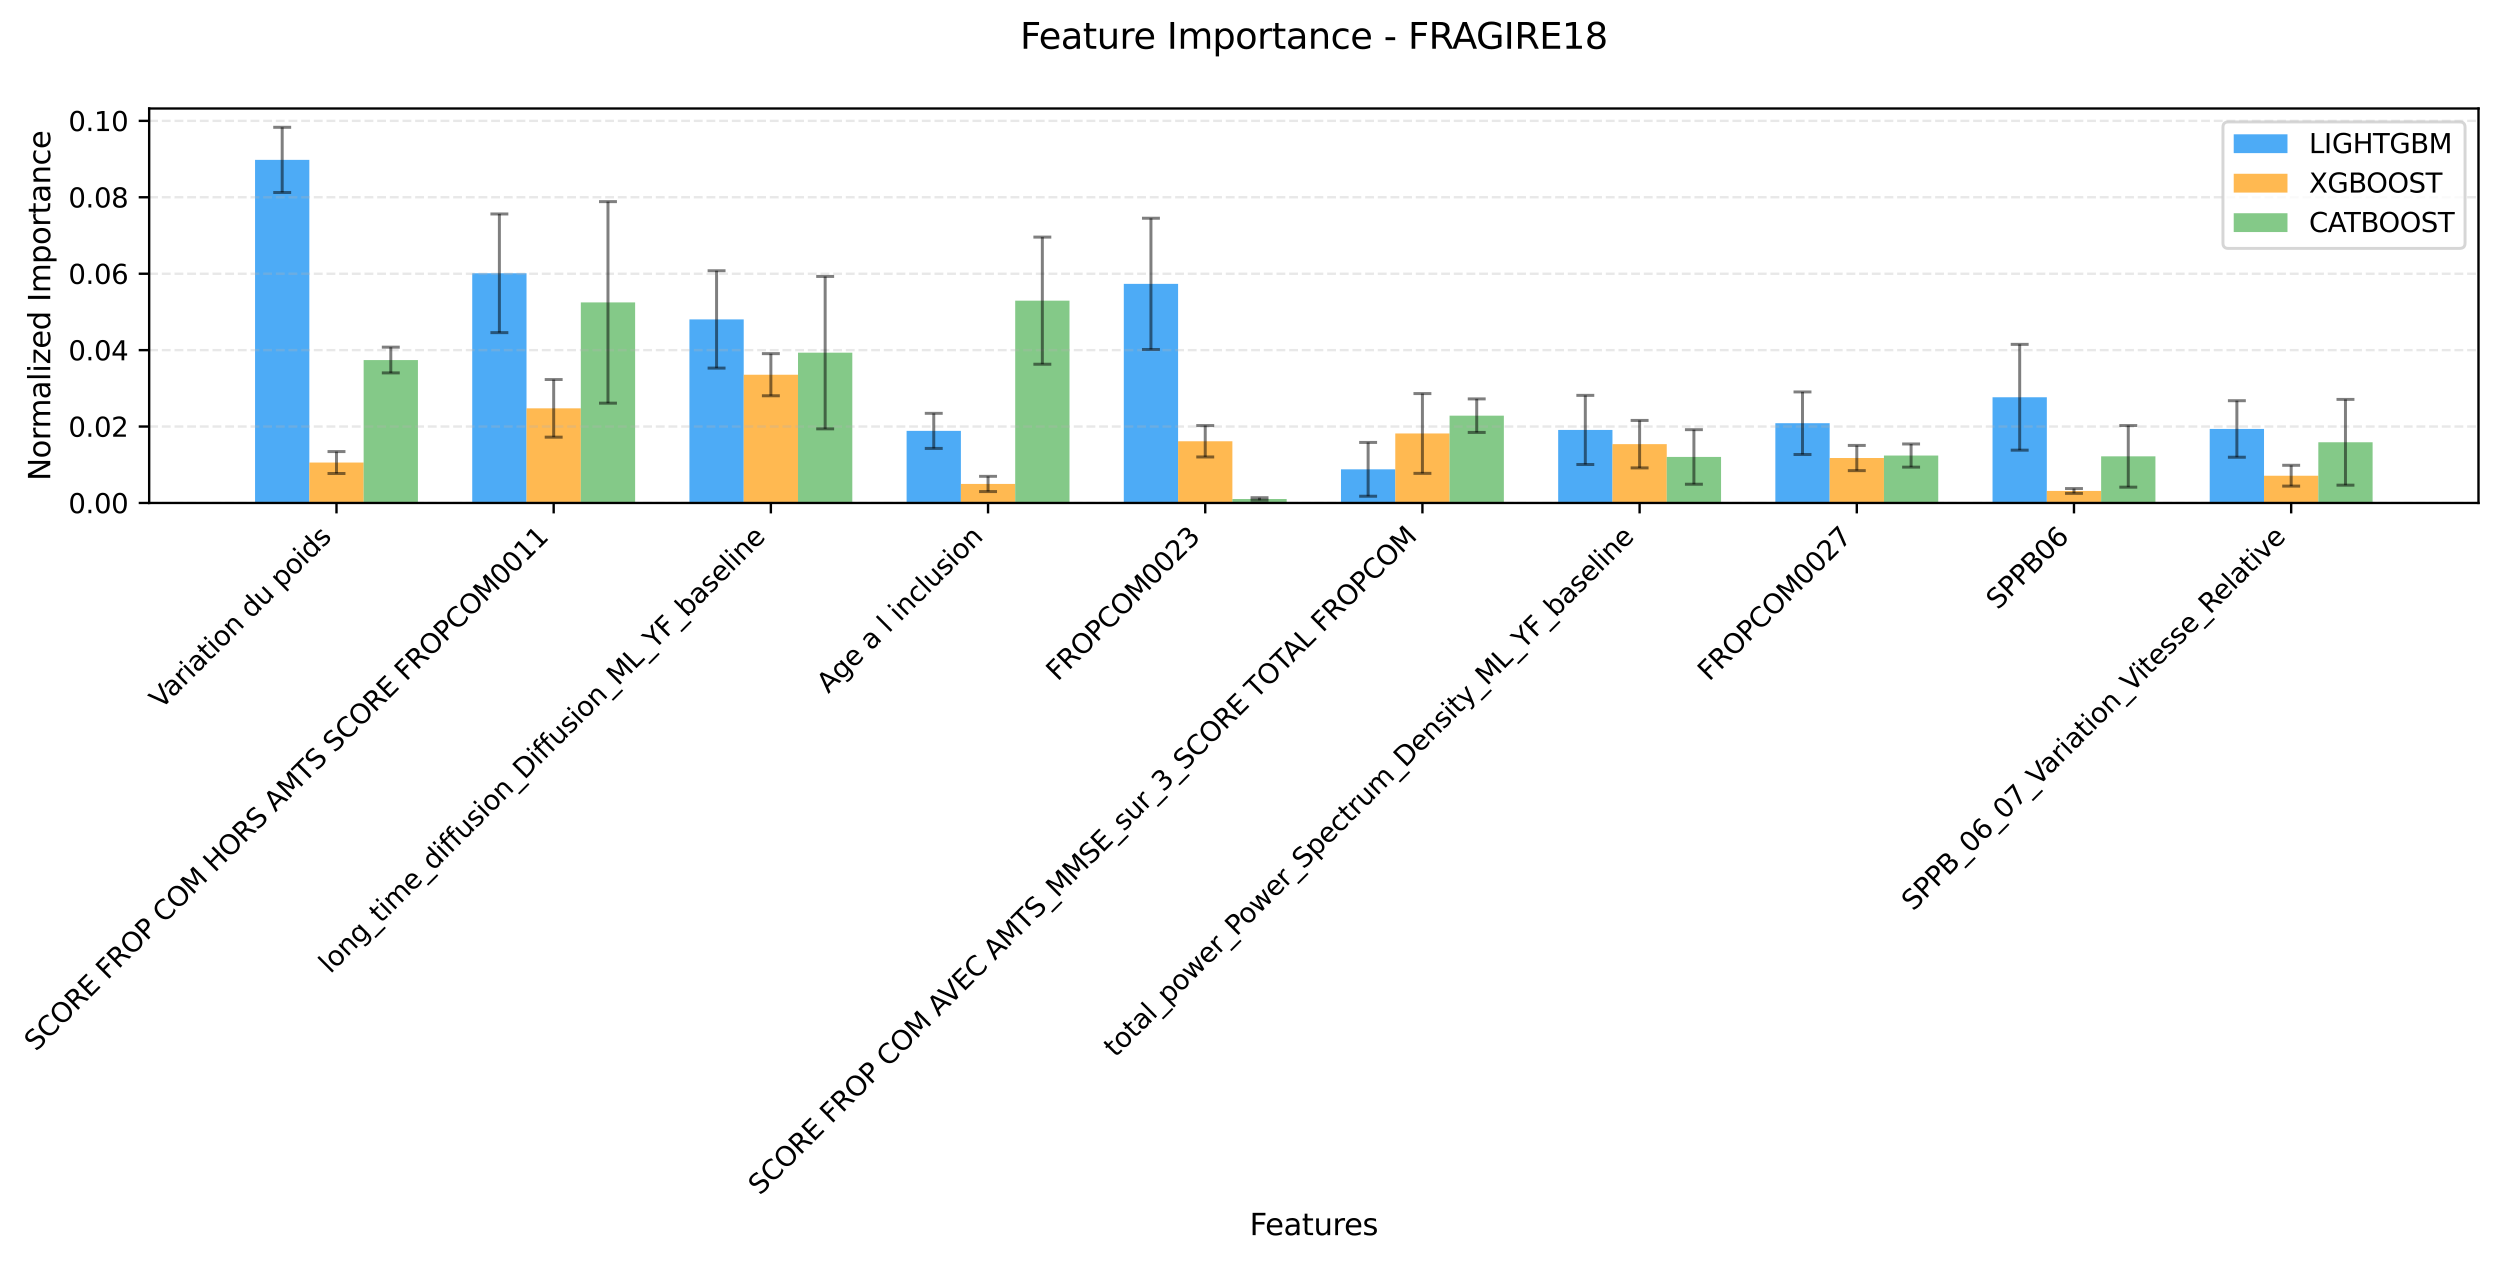 <?xml version="1.0" encoding="utf-8" standalone="no"?>
<!DOCTYPE svg PUBLIC "-//W3C//DTD SVG 1.1//EN"
  "http://www.w3.org/Graphics/SVG/1.1/DTD/svg11.dtd">
<svg xmlns:xlink="http://www.w3.org/1999/xlink" width="836.861pt" height="422.734pt" viewBox="0 0 836.861 422.734" xmlns="http://www.w3.org/2000/svg" version="1.1">
 <defs>
  <style type="text/css">*{stroke-linejoin: round; stroke-linecap: butt}</style>
 </defs>
 <g id="figure_1">
  <g id="patch_1">
   <path d="M 0 422.734 
L 836.861 422.734 
L 836.861 -0 
L 0 -0 
z
" style="fill: #ffffff"/>
  </g>
  <g id="axes_1">
   <g id="patch_2">
    <path d="M 49.933 168.365 
L 829.661 168.365 
L 829.661 36.318 
L 49.933 36.318 
z
" style="fill: #ffffff"/>
   </g>
   <g id="patch_3">
    <path d="M 85.375 168.365 
L 103.551 168.365 
L 103.551 53.521 
L 85.375 53.521 
z
" clip-path="url(#p5517ae9932)" style="fill: #2196f3; opacity: 0.8"/>
   </g>
   <g id="patch_4">
    <path d="M 158.077 168.365 
L 176.252 168.365 
L 176.252 91.48 
L 158.077 91.48 
z
" clip-path="url(#p5517ae9932)" style="fill: #2196f3; opacity: 0.8"/>
   </g>
   <g id="patch_5">
    <path d="M 230.779 168.365 
L 248.954 168.365 
L 248.954 106.922 
L 230.779 106.922 
z
" clip-path="url(#p5517ae9932)" style="fill: #2196f3; opacity: 0.8"/>
   </g>
   <g id="patch_6">
    <path d="M 303.481 168.365 
L 321.656 168.365 
L 321.656 144.238 
L 303.481 144.238 
z
" clip-path="url(#p5517ae9932)" style="fill: #2196f3; opacity: 0.8"/>
   </g>
   <g id="patch_7">
    <path d="M 376.183 168.365 
L 394.358 168.365 
L 394.358 95.019 
L 376.183 95.019 
z
" clip-path="url(#p5517ae9932)" style="fill: #2196f3; opacity: 0.8"/>
   </g>
   <g id="patch_8">
    <path d="M 448.885 168.365 
L 467.06 168.365 
L 467.06 157.106 
L 448.885 157.106 
z
" clip-path="url(#p5517ae9932)" style="fill: #2196f3; opacity: 0.8"/>
   </g>
   <g id="patch_9">
    <path d="M 521.587 168.365 
L 539.762 168.365 
L 539.762 143.916 
L 521.587 143.916 
z
" clip-path="url(#p5517ae9932)" style="fill: #2196f3; opacity: 0.8"/>
   </g>
   <g id="patch_10">
    <path d="M 594.288 168.365 
L 612.464 168.365 
L 612.464 141.664 
L 594.288 141.664 
z
" clip-path="url(#p5517ae9932)" style="fill: #2196f3; opacity: 0.8"/>
   </g>
   <g id="patch_11">
    <path d="M 666.99 168.365 
L 685.166 168.365 
L 685.166 132.979 
L 666.99 132.979 
z
" clip-path="url(#p5517ae9932)" style="fill: #2196f3; opacity: 0.8"/>
   </g>
   <g id="patch_12">
    <path d="M 739.692 168.365 
L 757.868 168.365 
L 757.868 143.594 
L 739.692 143.594 
z
" clip-path="url(#p5517ae9932)" style="fill: #2196f3; opacity: 0.8"/>
   </g>
   <g id="patch_13">
    <path d="M 103.551 168.365 
L 121.726 168.365 
L 121.726 154.827 
L 103.551 154.827 
z
" clip-path="url(#p5517ae9932)" style="fill: #ffa726; opacity: 0.8"/>
   </g>
   <g id="patch_14">
    <path d="M 176.252 168.365 
L 194.428 168.365 
L 194.428 136.694 
L 176.252 136.694 
z
" clip-path="url(#p5517ae9932)" style="fill: #ffa726; opacity: 0.8"/>
   </g>
   <g id="patch_15">
    <path d="M 248.954 168.365 
L 267.13 168.365 
L 267.13 125.431 
L 248.954 125.431 
z
" clip-path="url(#p5517ae9932)" style="fill: #ffa726; opacity: 0.8"/>
   </g>
   <g id="patch_16">
    <path d="M 321.656 168.365 
L 339.832 168.365 
L 339.832 161.998 
L 321.656 161.998 
z
" clip-path="url(#p5517ae9932)" style="fill: #ffa726; opacity: 0.8"/>
   </g>
   <g id="patch_17">
    <path d="M 394.358 168.365 
L 412.534 168.365 
L 412.534 147.707 
L 394.358 147.707 
z
" clip-path="url(#p5517ae9932)" style="fill: #ffa726; opacity: 0.8"/>
   </g>
   <g id="patch_18">
    <path d="M 467.06 168.365 
L 485.236 168.365 
L 485.236 145.096 
L 467.06 145.096 
z
" clip-path="url(#p5517ae9932)" style="fill: #ffa726; opacity: 0.8"/>
   </g>
   <g id="patch_19">
    <path d="M 539.762 168.365 
L 557.937 168.365 
L 557.937 148.681 
L 539.762 148.681 
z
" clip-path="url(#p5517ae9932)" style="fill: #ffa726; opacity: 0.8"/>
   </g>
   <g id="patch_20">
    <path d="M 612.464 168.365 
L 630.639 168.365 
L 630.639 153.324 
L 612.464 153.324 
z
" clip-path="url(#p5517ae9932)" style="fill: #ffa726; opacity: 0.8"/>
   </g>
   <g id="patch_21">
    <path d="M 685.166 168.365 
L 703.341 168.365 
L 703.341 164.339 
L 685.166 164.339 
z
" clip-path="url(#p5517ae9932)" style="fill: #ffa726; opacity: 0.8"/>
   </g>
   <g id="patch_22">
    <path d="M 757.868 168.365 
L 776.043 168.365 
L 776.043 159.242 
L 757.868 159.242 
z
" clip-path="url(#p5517ae9932)" style="fill: #ffa726; opacity: 0.8"/>
   </g>
   <g id="patch_23">
    <path d="M 121.726 168.365 
L 139.902 168.365 
L 139.902 120.523 
L 121.726 120.523 
z
" clip-path="url(#p5517ae9932)" style="fill: #66bb6a; opacity: 0.8"/>
   </g>
   <g id="patch_24">
    <path d="M 194.428 168.365 
L 212.603 168.365 
L 212.603 101.225 
L 194.428 101.225 
z
" clip-path="url(#p5517ae9932)" style="fill: #66bb6a; opacity: 0.8"/>
   </g>
   <g id="patch_25">
    <path d="M 267.13 168.365 
L 285.305 168.365 
L 285.305 118.049 
L 267.13 118.049 
z
" clip-path="url(#p5517ae9932)" style="fill: #66bb6a; opacity: 0.8"/>
   </g>
   <g id="patch_26">
    <path d="M 339.832 168.365 
L 358.007 168.365 
L 358.007 100.644 
L 339.832 100.644 
z
" clip-path="url(#p5517ae9932)" style="fill: #66bb6a; opacity: 0.8"/>
   </g>
   <g id="patch_27">
    <path d="M 412.534 168.365 
L 430.709 168.365 
L 430.709 167.035 
L 412.534 167.035 
z
" clip-path="url(#p5517ae9932)" style="fill: #66bb6a; opacity: 0.8"/>
   </g>
   <g id="patch_28">
    <path d="M 485.236 168.365 
L 503.411 168.365 
L 503.411 139.14 
L 485.236 139.14 
z
" clip-path="url(#p5517ae9932)" style="fill: #66bb6a; opacity: 0.8"/>
   </g>
   <g id="patch_29">
    <path d="M 557.937 168.365 
L 576.113 168.365 
L 576.113 152.964 
L 557.937 152.964 
z
" clip-path="url(#p5517ae9932)" style="fill: #66bb6a; opacity: 0.8"/>
   </g>
   <g id="patch_30">
    <path d="M 630.639 168.365 
L 648.815 168.365 
L 648.815 152.494 
L 630.639 152.494 
z
" clip-path="url(#p5517ae9932)" style="fill: #66bb6a; opacity: 0.8"/>
   </g>
   <g id="patch_31">
    <path d="M 703.341 168.365 
L 721.517 168.365 
L 721.517 152.762 
L 703.341 152.762 
z
" clip-path="url(#p5517ae9932)" style="fill: #66bb6a; opacity: 0.8"/>
   </g>
   <g id="patch_32">
    <path d="M 776.043 168.365 
L 794.219 168.365 
L 794.219 148.053 
L 776.043 148.053 
z
" clip-path="url(#p5517ae9932)" style="fill: #66bb6a; opacity: 0.8"/>
   </g>
   <g id="matplotlib.axis_1">
    <g id="xtick_1">
     <g id="line2d_1">
      <defs>
       <path id="mcf90053147" d="M 0 0 
L 0 3.5 
" style="stroke: #000000; stroke-width: 0.8"/>
      </defs>
      <g>
       <use xlink:href="#mcf90053147" x="112.638" y="168.365" style="stroke: #000000; stroke-width: 0.8"/>
      </g>
     </g>
     <g id="text_1">
      <!-- Variation du poids -->
      <g transform="translate(53.905 237.61) rotate(-45) scale(0.09 -0.09)">
       <defs>
        <path id="DejaVuSans-56" d="M 1831 0 
L 50 4666 
L 709 4666 
L 2188 738 
L 3669 4666 
L 4325 4666 
L 2547 0 
L 1831 0 
z
" transform="scale(0.016)"/>
        <path id="DejaVuSans-61" d="M 2194 1759 
Q 1497 1759 1228 1600 
Q 959 1441 959 1056 
Q 959 750 1161 570 
Q 1363 391 1709 391 
Q 2188 391 2477 730 
Q 2766 1069 2766 1631 
L 2766 1759 
L 2194 1759 
z
M 3341 1997 
L 3341 0 
L 2766 0 
L 2766 531 
Q 2569 213 2275 61 
Q 1981 -91 1556 -91 
Q 1019 -91 701 211 
Q 384 513 384 1019 
Q 384 1609 779 1909 
Q 1175 2209 1959 2209 
L 2766 2209 
L 2766 2266 
Q 2766 2663 2505 2880 
Q 2244 3097 1772 3097 
Q 1472 3097 1187 3025 
Q 903 2953 641 2809 
L 641 3341 
Q 956 3463 1253 3523 
Q 1550 3584 1831 3584 
Q 2591 3584 2966 3190 
Q 3341 2797 3341 1997 
z
" transform="scale(0.016)"/>
        <path id="DejaVuSans-72" d="M 2631 2963 
Q 2534 3019 2420 3045 
Q 2306 3072 2169 3072 
Q 1681 3072 1420 2755 
Q 1159 2438 1159 1844 
L 1159 0 
L 581 0 
L 581 3500 
L 1159 3500 
L 1159 2956 
Q 1341 3275 1631 3429 
Q 1922 3584 2338 3584 
Q 2397 3584 2469 3576 
Q 2541 3569 2628 3553 
L 2631 2963 
z
" transform="scale(0.016)"/>
        <path id="DejaVuSans-69" d="M 603 3500 
L 1178 3500 
L 1178 0 
L 603 0 
L 603 3500 
z
M 603 4863 
L 1178 4863 
L 1178 4134 
L 603 4134 
L 603 4863 
z
" transform="scale(0.016)"/>
        <path id="DejaVuSans-74" d="M 1172 4494 
L 1172 3500 
L 2356 3500 
L 2356 3053 
L 1172 3053 
L 1172 1153 
Q 1172 725 1289 603 
Q 1406 481 1766 481 
L 2356 481 
L 2356 0 
L 1766 0 
Q 1100 0 847 248 
Q 594 497 594 1153 
L 594 3053 
L 172 3053 
L 172 3500 
L 594 3500 
L 594 4494 
L 1172 4494 
z
" transform="scale(0.016)"/>
        <path id="DejaVuSans-6f" d="M 1959 3097 
Q 1497 3097 1228 2736 
Q 959 2375 959 1747 
Q 959 1119 1226 758 
Q 1494 397 1959 397 
Q 2419 397 2687 759 
Q 2956 1122 2956 1747 
Q 2956 2369 2687 2733 
Q 2419 3097 1959 3097 
z
M 1959 3584 
Q 2709 3584 3137 3096 
Q 3566 2609 3566 1747 
Q 3566 888 3137 398 
Q 2709 -91 1959 -91 
Q 1206 -91 779 398 
Q 353 888 353 1747 
Q 353 2609 779 3096 
Q 1206 3584 1959 3584 
z
" transform="scale(0.016)"/>
        <path id="DejaVuSans-6e" d="M 3513 2113 
L 3513 0 
L 2938 0 
L 2938 2094 
Q 2938 2591 2744 2837 
Q 2550 3084 2163 3084 
Q 1697 3084 1428 2787 
Q 1159 2491 1159 1978 
L 1159 0 
L 581 0 
L 581 3500 
L 1159 3500 
L 1159 2956 
Q 1366 3272 1645 3428 
Q 1925 3584 2291 3584 
Q 2894 3584 3203 3211 
Q 3513 2838 3513 2113 
z
" transform="scale(0.016)"/>
        <path id="DejaVuSans-20" transform="scale(0.016)"/>
        <path id="DejaVuSans-64" d="M 2906 2969 
L 2906 4863 
L 3481 4863 
L 3481 0 
L 2906 0 
L 2906 525 
Q 2725 213 2448 61 
Q 2172 -91 1784 -91 
Q 1150 -91 751 415 
Q 353 922 353 1747 
Q 353 2572 751 3078 
Q 1150 3584 1784 3584 
Q 2172 3584 2448 3432 
Q 2725 3281 2906 2969 
z
M 947 1747 
Q 947 1113 1208 752 
Q 1469 391 1925 391 
Q 2381 391 2643 752 
Q 2906 1113 2906 1747 
Q 2906 2381 2643 2742 
Q 2381 3103 1925 3103 
Q 1469 3103 1208 2742 
Q 947 2381 947 1747 
z
" transform="scale(0.016)"/>
        <path id="DejaVuSans-75" d="M 544 1381 
L 544 3500 
L 1119 3500 
L 1119 1403 
Q 1119 906 1312 657 
Q 1506 409 1894 409 
Q 2359 409 2629 706 
Q 2900 1003 2900 1516 
L 2900 3500 
L 3475 3500 
L 3475 0 
L 2900 0 
L 2900 538 
Q 2691 219 2414 64 
Q 2138 -91 1772 -91 
Q 1169 -91 856 284 
Q 544 659 544 1381 
z
M 1991 3584 
L 1991 3584 
z
" transform="scale(0.016)"/>
        <path id="DejaVuSans-70" d="M 1159 525 
L 1159 -1331 
L 581 -1331 
L 581 3500 
L 1159 3500 
L 1159 2969 
Q 1341 3281 1617 3432 
Q 1894 3584 2278 3584 
Q 2916 3584 3314 3078 
Q 3713 2572 3713 1747 
Q 3713 922 3314 415 
Q 2916 -91 2278 -91 
Q 1894 -91 1617 61 
Q 1341 213 1159 525 
z
M 3116 1747 
Q 3116 2381 2855 2742 
Q 2594 3103 2138 3103 
Q 1681 3103 1420 2742 
Q 1159 2381 1159 1747 
Q 1159 1113 1420 752 
Q 1681 391 2138 391 
Q 2594 391 2855 752 
Q 3116 1113 3116 1747 
z
" transform="scale(0.016)"/>
        <path id="DejaVuSans-73" d="M 2834 3397 
L 2834 2853 
Q 2591 2978 2328 3040 
Q 2066 3103 1784 3103 
Q 1356 3103 1142 2972 
Q 928 2841 928 2578 
Q 928 2378 1081 2264 
Q 1234 2150 1697 2047 
L 1894 2003 
Q 2506 1872 2764 1633 
Q 3022 1394 3022 966 
Q 3022 478 2636 193 
Q 2250 -91 1575 -91 
Q 1294 -91 989 -36 
Q 684 19 347 128 
L 347 722 
Q 666 556 975 473 
Q 1284 391 1588 391 
Q 1994 391 2212 530 
Q 2431 669 2431 922 
Q 2431 1156 2273 1281 
Q 2116 1406 1581 1522 
L 1381 1569 
Q 847 1681 609 1914 
Q 372 2147 372 2553 
Q 372 3047 722 3315 
Q 1072 3584 1716 3584 
Q 2034 3584 2315 3537 
Q 2597 3491 2834 3397 
z
" transform="scale(0.016)"/>
       </defs>
       <use xlink:href="#DejaVuSans-56"/>
       <use xlink:href="#DejaVuSans-61" transform="translate(60.658 0)"/>
       <use xlink:href="#DejaVuSans-72" transform="translate(121.938 0)"/>
       <use xlink:href="#DejaVuSans-69" transform="translate(163.051 0)"/>
       <use xlink:href="#DejaVuSans-61" transform="translate(190.834 0)"/>
       <use xlink:href="#DejaVuSans-74" transform="translate(252.113 0)"/>
       <use xlink:href="#DejaVuSans-69" transform="translate(291.322 0)"/>
       <use xlink:href="#DejaVuSans-6f" transform="translate(319.105 0)"/>
       <use xlink:href="#DejaVuSans-6e" transform="translate(380.287 0)"/>
       <use xlink:href="#DejaVuSans-20" transform="translate(443.666 0)"/>
       <use xlink:href="#DejaVuSans-64" transform="translate(475.453 0)"/>
       <use xlink:href="#DejaVuSans-75" transform="translate(538.93 0)"/>
       <use xlink:href="#DejaVuSans-20" transform="translate(602.309 0)"/>
       <use xlink:href="#DejaVuSans-70" transform="translate(634.096 0)"/>
       <use xlink:href="#DejaVuSans-6f" transform="translate(697.572 0)"/>
       <use xlink:href="#DejaVuSans-69" transform="translate(758.754 0)"/>
       <use xlink:href="#DejaVuSans-64" transform="translate(786.537 0)"/>
       <use xlink:href="#DejaVuSans-73" transform="translate(850.014 0)"/>
      </g>
     </g>
    </g>
    <g id="xtick_2">
     <g id="line2d_2">
      <g>
       <use xlink:href="#mcf90053147" x="185.34" y="168.365" style="stroke: #000000; stroke-width: 0.8"/>
      </g>
     </g>
     <g id="text_2">
      <!-- SCORE FROP COM HORS AMTS SCORE FROPCOM0011 -->
      <g transform="translate(12.036 352.181) rotate(-45) scale(0.09 -0.09)">
       <defs>
        <path id="DejaVuSans-53" d="M 3425 4513 
L 3425 3897 
Q 3066 4069 2747 4153 
Q 2428 4238 2131 4238 
Q 1616 4238 1336 4038 
Q 1056 3838 1056 3469 
Q 1056 3159 1242 3001 
Q 1428 2844 1947 2747 
L 2328 2669 
Q 3034 2534 3370 2195 
Q 3706 1856 3706 1288 
Q 3706 609 3251 259 
Q 2797 -91 1919 -91 
Q 1588 -91 1214 -16 
Q 841 59 441 206 
L 441 856 
Q 825 641 1194 531 
Q 1563 422 1919 422 
Q 2459 422 2753 634 
Q 3047 847 3047 1241 
Q 3047 1584 2836 1778 
Q 2625 1972 2144 2069 
L 1759 2144 
Q 1053 2284 737 2584 
Q 422 2884 422 3419 
Q 422 4038 858 4394 
Q 1294 4750 2059 4750 
Q 2388 4750 2728 4690 
Q 3069 4631 3425 4513 
z
" transform="scale(0.016)"/>
        <path id="DejaVuSans-43" d="M 4122 4306 
L 4122 3641 
Q 3803 3938 3442 4084 
Q 3081 4231 2675 4231 
Q 1875 4231 1450 3742 
Q 1025 3253 1025 2328 
Q 1025 1406 1450 917 
Q 1875 428 2675 428 
Q 3081 428 3442 575 
Q 3803 722 4122 1019 
L 4122 359 
Q 3791 134 3420 21 
Q 3050 -91 2638 -91 
Q 1578 -91 968 557 
Q 359 1206 359 2328 
Q 359 3453 968 4101 
Q 1578 4750 2638 4750 
Q 3056 4750 3426 4639 
Q 3797 4528 4122 4306 
z
" transform="scale(0.016)"/>
        <path id="DejaVuSans-4f" d="M 2522 4238 
Q 1834 4238 1429 3725 
Q 1025 3213 1025 2328 
Q 1025 1447 1429 934 
Q 1834 422 2522 422 
Q 3209 422 3611 934 
Q 4013 1447 4013 2328 
Q 4013 3213 3611 3725 
Q 3209 4238 2522 4238 
z
M 2522 4750 
Q 3503 4750 4090 4092 
Q 4678 3434 4678 2328 
Q 4678 1225 4090 567 
Q 3503 -91 2522 -91 
Q 1538 -91 948 565 
Q 359 1222 359 2328 
Q 359 3434 948 4092 
Q 1538 4750 2522 4750 
z
" transform="scale(0.016)"/>
        <path id="DejaVuSans-52" d="M 2841 2188 
Q 3044 2119 3236 1894 
Q 3428 1669 3622 1275 
L 4263 0 
L 3584 0 
L 2988 1197 
Q 2756 1666 2539 1819 
Q 2322 1972 1947 1972 
L 1259 1972 
L 1259 0 
L 628 0 
L 628 4666 
L 2053 4666 
Q 2853 4666 3247 4331 
Q 3641 3997 3641 3322 
Q 3641 2881 3436 2590 
Q 3231 2300 2841 2188 
z
M 1259 4147 
L 1259 2491 
L 2053 2491 
Q 2509 2491 2742 2702 
Q 2975 2913 2975 3322 
Q 2975 3731 2742 3939 
Q 2509 4147 2053 4147 
L 1259 4147 
z
" transform="scale(0.016)"/>
        <path id="DejaVuSans-45" d="M 628 4666 
L 3578 4666 
L 3578 4134 
L 1259 4134 
L 1259 2753 
L 3481 2753 
L 3481 2222 
L 1259 2222 
L 1259 531 
L 3634 531 
L 3634 0 
L 628 0 
L 628 4666 
z
" transform="scale(0.016)"/>
        <path id="DejaVuSans-46" d="M 628 4666 
L 3309 4666 
L 3309 4134 
L 1259 4134 
L 1259 2759 
L 3109 2759 
L 3109 2228 
L 1259 2228 
L 1259 0 
L 628 0 
L 628 4666 
z
" transform="scale(0.016)"/>
        <path id="DejaVuSans-50" d="M 1259 4147 
L 1259 2394 
L 2053 2394 
Q 2494 2394 2734 2622 
Q 2975 2850 2975 3272 
Q 2975 3691 2734 3919 
Q 2494 4147 2053 4147 
L 1259 4147 
z
M 628 4666 
L 2053 4666 
Q 2838 4666 3239 4311 
Q 3641 3956 3641 3272 
Q 3641 2581 3239 2228 
Q 2838 1875 2053 1875 
L 1259 1875 
L 1259 0 
L 628 0 
L 628 4666 
z
" transform="scale(0.016)"/>
        <path id="DejaVuSans-4d" d="M 628 4666 
L 1569 4666 
L 2759 1491 
L 3956 4666 
L 4897 4666 
L 4897 0 
L 4281 0 
L 4281 4097 
L 3078 897 
L 2444 897 
L 1241 4097 
L 1241 0 
L 628 0 
L 628 4666 
z
" transform="scale(0.016)"/>
        <path id="DejaVuSans-48" d="M 628 4666 
L 1259 4666 
L 1259 2753 
L 3553 2753 
L 3553 4666 
L 4184 4666 
L 4184 0 
L 3553 0 
L 3553 2222 
L 1259 2222 
L 1259 0 
L 628 0 
L 628 4666 
z
" transform="scale(0.016)"/>
        <path id="DejaVuSans-41" d="M 2188 4044 
L 1331 1722 
L 3047 1722 
L 2188 4044 
z
M 1831 4666 
L 2547 4666 
L 4325 0 
L 3669 0 
L 3244 1197 
L 1141 1197 
L 716 0 
L 50 0 
L 1831 4666 
z
" transform="scale(0.016)"/>
        <path id="DejaVuSans-54" d="M -19 4666 
L 3928 4666 
L 3928 4134 
L 2272 4134 
L 2272 0 
L 1638 0 
L 1638 4134 
L -19 4134 
L -19 4666 
z
" transform="scale(0.016)"/>
        <path id="DejaVuSans-30" d="M 2034 4250 
Q 1547 4250 1301 3770 
Q 1056 3291 1056 2328 
Q 1056 1369 1301 889 
Q 1547 409 2034 409 
Q 2525 409 2770 889 
Q 3016 1369 3016 2328 
Q 3016 3291 2770 3770 
Q 2525 4250 2034 4250 
z
M 2034 4750 
Q 2819 4750 3233 4129 
Q 3647 3509 3647 2328 
Q 3647 1150 3233 529 
Q 2819 -91 2034 -91 
Q 1250 -91 836 529 
Q 422 1150 422 2328 
Q 422 3509 836 4129 
Q 1250 4750 2034 4750 
z
" transform="scale(0.016)"/>
        <path id="DejaVuSans-31" d="M 794 531 
L 1825 531 
L 1825 4091 
L 703 3866 
L 703 4441 
L 1819 4666 
L 2450 4666 
L 2450 531 
L 3481 531 
L 3481 0 
L 794 0 
L 794 531 
z
" transform="scale(0.016)"/>
       </defs>
       <use xlink:href="#DejaVuSans-53"/>
       <use xlink:href="#DejaVuSans-43" transform="translate(63.477 0)"/>
       <use xlink:href="#DejaVuSans-4f" transform="translate(133.301 0)"/>
       <use xlink:href="#DejaVuSans-52" transform="translate(212.012 0)"/>
       <use xlink:href="#DejaVuSans-45" transform="translate(281.494 0)"/>
       <use xlink:href="#DejaVuSans-20" transform="translate(344.678 0)"/>
       <use xlink:href="#DejaVuSans-46" transform="translate(376.465 0)"/>
       <use xlink:href="#DejaVuSans-52" transform="translate(433.984 0)"/>
       <use xlink:href="#DejaVuSans-4f" transform="translate(503.467 0)"/>
       <use xlink:href="#DejaVuSans-50" transform="translate(582.178 0)"/>
       <use xlink:href="#DejaVuSans-20" transform="translate(642.48 0)"/>
       <use xlink:href="#DejaVuSans-43" transform="translate(674.268 0)"/>
       <use xlink:href="#DejaVuSans-4f" transform="translate(744.092 0)"/>
       <use xlink:href="#DejaVuSans-4d" transform="translate(822.803 0)"/>
       <use xlink:href="#DejaVuSans-20" transform="translate(909.082 0)"/>
       <use xlink:href="#DejaVuSans-48" transform="translate(940.869 0)"/>
       <use xlink:href="#DejaVuSans-4f" transform="translate(1016.064 0)"/>
       <use xlink:href="#DejaVuSans-52" transform="translate(1094.775 0)"/>
       <use xlink:href="#DejaVuSans-53" transform="translate(1164.258 0)"/>
       <use xlink:href="#DejaVuSans-20" transform="translate(1227.734 0)"/>
       <use xlink:href="#DejaVuSans-41" transform="translate(1259.521 0)"/>
       <use xlink:href="#DejaVuSans-4d" transform="translate(1327.93 0)"/>
       <use xlink:href="#DejaVuSans-54" transform="translate(1414.209 0)"/>
       <use xlink:href="#DejaVuSans-53" transform="translate(1475.293 0)"/>
       <use xlink:href="#DejaVuSans-20" transform="translate(1538.77 0)"/>
       <use xlink:href="#DejaVuSans-53" transform="translate(1570.557 0)"/>
       <use xlink:href="#DejaVuSans-43" transform="translate(1634.033 0)"/>
       <use xlink:href="#DejaVuSans-4f" transform="translate(1703.857 0)"/>
       <use xlink:href="#DejaVuSans-52" transform="translate(1782.568 0)"/>
       <use xlink:href="#DejaVuSans-45" transform="translate(1852.051 0)"/>
       <use xlink:href="#DejaVuSans-20" transform="translate(1915.234 0)"/>
       <use xlink:href="#DejaVuSans-46" transform="translate(1947.021 0)"/>
       <use xlink:href="#DejaVuSans-52" transform="translate(2004.541 0)"/>
       <use xlink:href="#DejaVuSans-4f" transform="translate(2074.023 0)"/>
       <use xlink:href="#DejaVuSans-50" transform="translate(2152.734 0)"/>
       <use xlink:href="#DejaVuSans-43" transform="translate(2213.037 0)"/>
       <use xlink:href="#DejaVuSans-4f" transform="translate(2282.861 0)"/>
       <use xlink:href="#DejaVuSans-4d" transform="translate(2361.572 0)"/>
       <use xlink:href="#DejaVuSans-30" transform="translate(2447.852 0)"/>
       <use xlink:href="#DejaVuSans-30" transform="translate(2511.475 0)"/>
       <use xlink:href="#DejaVuSans-31" transform="translate(2575.098 0)"/>
       <use xlink:href="#DejaVuSans-31" transform="translate(2638.721 0)"/>
      </g>
     </g>
    </g>
    <g id="xtick_3">
     <g id="line2d_3">
      <g>
       <use xlink:href="#mcf90053147" x="258.042" y="168.365" style="stroke: #000000; stroke-width: 0.8"/>
      </g>
     </g>
     <g id="text_3">
      <!-- long_time_diffusion_Diffusion_ML_YF_baseline -->
      <g transform="translate(110.572 326.17) rotate(-45) scale(0.09 -0.09)">
       <defs>
        <path id="DejaVuSans-6c" d="M 603 4863 
L 1178 4863 
L 1178 0 
L 603 0 
L 603 4863 
z
" transform="scale(0.016)"/>
        <path id="DejaVuSans-67" d="M 2906 1791 
Q 2906 2416 2648 2759 
Q 2391 3103 1925 3103 
Q 1463 3103 1205 2759 
Q 947 2416 947 1791 
Q 947 1169 1205 825 
Q 1463 481 1925 481 
Q 2391 481 2648 825 
Q 2906 1169 2906 1791 
z
M 3481 434 
Q 3481 -459 3084 -895 
Q 2688 -1331 1869 -1331 
Q 1566 -1331 1297 -1286 
Q 1028 -1241 775 -1147 
L 775 -588 
Q 1028 -725 1275 -790 
Q 1522 -856 1778 -856 
Q 2344 -856 2625 -561 
Q 2906 -266 2906 331 
L 2906 616 
Q 2728 306 2450 153 
Q 2172 0 1784 0 
Q 1141 0 747 490 
Q 353 981 353 1791 
Q 353 2603 747 3093 
Q 1141 3584 1784 3584 
Q 2172 3584 2450 3431 
Q 2728 3278 2906 2969 
L 2906 3500 
L 3481 3500 
L 3481 434 
z
" transform="scale(0.016)"/>
        <path id="DejaVuSans-5f" d="M 3263 -1063 
L 3263 -1509 
L -63 -1509 
L -63 -1063 
L 3263 -1063 
z
" transform="scale(0.016)"/>
        <path id="DejaVuSans-6d" d="M 3328 2828 
Q 3544 3216 3844 3400 
Q 4144 3584 4550 3584 
Q 5097 3584 5394 3201 
Q 5691 2819 5691 2113 
L 5691 0 
L 5113 0 
L 5113 2094 
Q 5113 2597 4934 2840 
Q 4756 3084 4391 3084 
Q 3944 3084 3684 2787 
Q 3425 2491 3425 1978 
L 3425 0 
L 2847 0 
L 2847 2094 
Q 2847 2600 2669 2842 
Q 2491 3084 2119 3084 
Q 1678 3084 1418 2786 
Q 1159 2488 1159 1978 
L 1159 0 
L 581 0 
L 581 3500 
L 1159 3500 
L 1159 2956 
Q 1356 3278 1631 3431 
Q 1906 3584 2284 3584 
Q 2666 3584 2933 3390 
Q 3200 3197 3328 2828 
z
" transform="scale(0.016)"/>
        <path id="DejaVuSans-65" d="M 3597 1894 
L 3597 1613 
L 953 1613 
Q 991 1019 1311 708 
Q 1631 397 2203 397 
Q 2534 397 2845 478 
Q 3156 559 3463 722 
L 3463 178 
Q 3153 47 2828 -22 
Q 2503 -91 2169 -91 
Q 1331 -91 842 396 
Q 353 884 353 1716 
Q 353 2575 817 3079 
Q 1281 3584 2069 3584 
Q 2775 3584 3186 3129 
Q 3597 2675 3597 1894 
z
M 3022 2063 
Q 3016 2534 2758 2815 
Q 2500 3097 2075 3097 
Q 1594 3097 1305 2825 
Q 1016 2553 972 2059 
L 3022 2063 
z
" transform="scale(0.016)"/>
        <path id="DejaVuSans-66" d="M 2375 4863 
L 2375 4384 
L 1825 4384 
Q 1516 4384 1395 4259 
Q 1275 4134 1275 3809 
L 1275 3500 
L 2222 3500 
L 2222 3053 
L 1275 3053 
L 1275 0 
L 697 0 
L 697 3053 
L 147 3053 
L 147 3500 
L 697 3500 
L 697 3744 
Q 697 4328 969 4595 
Q 1241 4863 1831 4863 
L 2375 4863 
z
" transform="scale(0.016)"/>
        <path id="DejaVuSans-44" d="M 1259 4147 
L 1259 519 
L 2022 519 
Q 2988 519 3436 956 
Q 3884 1394 3884 2338 
Q 3884 3275 3436 3711 
Q 2988 4147 2022 4147 
L 1259 4147 
z
M 628 4666 
L 1925 4666 
Q 3281 4666 3915 4102 
Q 4550 3538 4550 2338 
Q 4550 1131 3912 565 
Q 3275 0 1925 0 
L 628 0 
L 628 4666 
z
" transform="scale(0.016)"/>
        <path id="DejaVuSans-4c" d="M 628 4666 
L 1259 4666 
L 1259 531 
L 3531 531 
L 3531 0 
L 628 0 
L 628 4666 
z
" transform="scale(0.016)"/>
        <path id="DejaVuSans-59" d="M -13 4666 
L 666 4666 
L 1959 2747 
L 3244 4666 
L 3922 4666 
L 2272 2222 
L 2272 0 
L 1638 0 
L 1638 2222 
L -13 4666 
z
" transform="scale(0.016)"/>
        <path id="DejaVuSans-62" d="M 3116 1747 
Q 3116 2381 2855 2742 
Q 2594 3103 2138 3103 
Q 1681 3103 1420 2742 
Q 1159 2381 1159 1747 
Q 1159 1113 1420 752 
Q 1681 391 2138 391 
Q 2594 391 2855 752 
Q 3116 1113 3116 1747 
z
M 1159 2969 
Q 1341 3281 1617 3432 
Q 1894 3584 2278 3584 
Q 2916 3584 3314 3078 
Q 3713 2572 3713 1747 
Q 3713 922 3314 415 
Q 2916 -91 2278 -91 
Q 1894 -91 1617 61 
Q 1341 213 1159 525 
L 1159 0 
L 581 0 
L 581 4863 
L 1159 4863 
L 1159 2969 
z
" transform="scale(0.016)"/>
       </defs>
       <use xlink:href="#DejaVuSans-6c"/>
       <use xlink:href="#DejaVuSans-6f" transform="translate(27.783 0)"/>
       <use xlink:href="#DejaVuSans-6e" transform="translate(88.965 0)"/>
       <use xlink:href="#DejaVuSans-67" transform="translate(152.344 0)"/>
       <use xlink:href="#DejaVuSans-5f" transform="translate(215.82 0)"/>
       <use xlink:href="#DejaVuSans-74" transform="translate(265.82 0)"/>
       <use xlink:href="#DejaVuSans-69" transform="translate(305.029 0)"/>
       <use xlink:href="#DejaVuSans-6d" transform="translate(332.812 0)"/>
       <use xlink:href="#DejaVuSans-65" transform="translate(430.225 0)"/>
       <use xlink:href="#DejaVuSans-5f" transform="translate(491.748 0)"/>
       <use xlink:href="#DejaVuSans-64" transform="translate(541.748 0)"/>
       <use xlink:href="#DejaVuSans-69" transform="translate(605.225 0)"/>
       <use xlink:href="#DejaVuSans-66" transform="translate(633.008 0)"/>
       <use xlink:href="#DejaVuSans-66" transform="translate(668.213 0)"/>
       <use xlink:href="#DejaVuSans-75" transform="translate(703.418 0)"/>
       <use xlink:href="#DejaVuSans-73" transform="translate(766.797 0)"/>
       <use xlink:href="#DejaVuSans-69" transform="translate(818.896 0)"/>
       <use xlink:href="#DejaVuSans-6f" transform="translate(846.68 0)"/>
       <use xlink:href="#DejaVuSans-6e" transform="translate(907.861 0)"/>
       <use xlink:href="#DejaVuSans-5f" transform="translate(971.24 0)"/>
       <use xlink:href="#DejaVuSans-44" transform="translate(1021.24 0)"/>
       <use xlink:href="#DejaVuSans-69" transform="translate(1098.242 0)"/>
       <use xlink:href="#DejaVuSans-66" transform="translate(1126.025 0)"/>
       <use xlink:href="#DejaVuSans-66" transform="translate(1161.23 0)"/>
       <use xlink:href="#DejaVuSans-75" transform="translate(1196.436 0)"/>
       <use xlink:href="#DejaVuSans-73" transform="translate(1259.814 0)"/>
       <use xlink:href="#DejaVuSans-69" transform="translate(1311.914 0)"/>
       <use xlink:href="#DejaVuSans-6f" transform="translate(1339.697 0)"/>
       <use xlink:href="#DejaVuSans-6e" transform="translate(1400.879 0)"/>
       <use xlink:href="#DejaVuSans-5f" transform="translate(1464.258 0)"/>
       <use xlink:href="#DejaVuSans-4d" transform="translate(1514.258 0)"/>
       <use xlink:href="#DejaVuSans-4c" transform="translate(1600.537 0)"/>
       <use xlink:href="#DejaVuSans-5f" transform="translate(1656.25 0)"/>
       <use xlink:href="#DejaVuSans-59" transform="translate(1706.25 0)"/>
       <use xlink:href="#DejaVuSans-46" transform="translate(1767.334 0)"/>
       <use xlink:href="#DejaVuSans-5f" transform="translate(1824.854 0)"/>
       <use xlink:href="#DejaVuSans-62" transform="translate(1874.854 0)"/>
       <use xlink:href="#DejaVuSans-61" transform="translate(1938.33 0)"/>
       <use xlink:href="#DejaVuSans-73" transform="translate(1999.609 0)"/>
       <use xlink:href="#DejaVuSans-65" transform="translate(2051.709 0)"/>
       <use xlink:href="#DejaVuSans-6c" transform="translate(2113.232 0)"/>
       <use xlink:href="#DejaVuSans-69" transform="translate(2141.016 0)"/>
       <use xlink:href="#DejaVuSans-6e" transform="translate(2168.799 0)"/>
       <use xlink:href="#DejaVuSans-65" transform="translate(2232.178 0)"/>
      </g>
     </g>
    </g>
    <g id="xtick_4">
     <g id="line2d_4">
      <g>
       <use xlink:href="#mcf90053147" x="330.744" y="168.365" style="stroke: #000000; stroke-width: 0.8"/>
      </g>
     </g>
     <g id="text_4">
      <!-- Age a l inclusion -->
      <g transform="translate(277.264 232.357) rotate(-45) scale(0.09 -0.09)">
       <defs>
        <path id="DejaVuSans-63" d="M 3122 3366 
L 3122 2828 
Q 2878 2963 2633 3030 
Q 2388 3097 2138 3097 
Q 1578 3097 1268 2742 
Q 959 2388 959 1747 
Q 959 1106 1268 751 
Q 1578 397 2138 397 
Q 2388 397 2633 464 
Q 2878 531 3122 666 
L 3122 134 
Q 2881 22 2623 -34 
Q 2366 -91 2075 -91 
Q 1284 -91 818 406 
Q 353 903 353 1747 
Q 353 2603 823 3093 
Q 1294 3584 2113 3584 
Q 2378 3584 2631 3529 
Q 2884 3475 3122 3366 
z
" transform="scale(0.016)"/>
       </defs>
       <use xlink:href="#DejaVuSans-41"/>
       <use xlink:href="#DejaVuSans-67" transform="translate(68.408 0)"/>
       <use xlink:href="#DejaVuSans-65" transform="translate(131.885 0)"/>
       <use xlink:href="#DejaVuSans-20" transform="translate(193.408 0)"/>
       <use xlink:href="#DejaVuSans-61" transform="translate(225.195 0)"/>
       <use xlink:href="#DejaVuSans-20" transform="translate(286.475 0)"/>
       <use xlink:href="#DejaVuSans-6c" transform="translate(318.262 0)"/>
       <use xlink:href="#DejaVuSans-20" transform="translate(346.045 0)"/>
       <use xlink:href="#DejaVuSans-69" transform="translate(377.832 0)"/>
       <use xlink:href="#DejaVuSans-6e" transform="translate(405.615 0)"/>
       <use xlink:href="#DejaVuSans-63" transform="translate(468.994 0)"/>
       <use xlink:href="#DejaVuSans-6c" transform="translate(523.975 0)"/>
       <use xlink:href="#DejaVuSans-75" transform="translate(551.758 0)"/>
       <use xlink:href="#DejaVuSans-73" transform="translate(615.137 0)"/>
       <use xlink:href="#DejaVuSans-69" transform="translate(667.236 0)"/>
       <use xlink:href="#DejaVuSans-6f" transform="translate(695.02 0)"/>
       <use xlink:href="#DejaVuSans-6e" transform="translate(756.201 0)"/>
      </g>
     </g>
    </g>
    <g id="xtick_5">
     <g id="line2d_5">
      <g>
       <use xlink:href="#mcf90053147" x="403.446" y="168.365" style="stroke: #000000; stroke-width: 0.8"/>
      </g>
     </g>
     <g id="text_5">
      <!-- FROPCOM0023 -->
      <g transform="translate(354.053 228.27) rotate(-45) scale(0.09 -0.09)">
       <defs>
        <path id="DejaVuSans-32" d="M 1228 531 
L 3431 531 
L 3431 0 
L 469 0 
L 469 531 
Q 828 903 1448 1529 
Q 2069 2156 2228 2338 
Q 2531 2678 2651 2914 
Q 2772 3150 2772 3378 
Q 2772 3750 2511 3984 
Q 2250 4219 1831 4219 
Q 1534 4219 1204 4116 
Q 875 4013 500 3803 
L 500 4441 
Q 881 4594 1212 4672 
Q 1544 4750 1819 4750 
Q 2544 4750 2975 4387 
Q 3406 4025 3406 3419 
Q 3406 3131 3298 2873 
Q 3191 2616 2906 2266 
Q 2828 2175 2409 1742 
Q 1991 1309 1228 531 
z
" transform="scale(0.016)"/>
        <path id="DejaVuSans-33" d="M 2597 2516 
Q 3050 2419 3304 2112 
Q 3559 1806 3559 1356 
Q 3559 666 3084 287 
Q 2609 -91 1734 -91 
Q 1441 -91 1130 -33 
Q 819 25 488 141 
L 488 750 
Q 750 597 1062 519 
Q 1375 441 1716 441 
Q 2309 441 2620 675 
Q 2931 909 2931 1356 
Q 2931 1769 2642 2001 
Q 2353 2234 1838 2234 
L 1294 2234 
L 1294 2753 
L 1863 2753 
Q 2328 2753 2575 2939 
Q 2822 3125 2822 3475 
Q 2822 3834 2567 4026 
Q 2313 4219 1838 4219 
Q 1578 4219 1281 4162 
Q 984 4106 628 3988 
L 628 4550 
Q 988 4650 1302 4700 
Q 1616 4750 1894 4750 
Q 2613 4750 3031 4423 
Q 3450 4097 3450 3541 
Q 3450 3153 3228 2886 
Q 3006 2619 2597 2516 
z
" transform="scale(0.016)"/>
       </defs>
       <use xlink:href="#DejaVuSans-46"/>
       <use xlink:href="#DejaVuSans-52" transform="translate(57.52 0)"/>
       <use xlink:href="#DejaVuSans-4f" transform="translate(127.002 0)"/>
       <use xlink:href="#DejaVuSans-50" transform="translate(205.713 0)"/>
       <use xlink:href="#DejaVuSans-43" transform="translate(266.016 0)"/>
       <use xlink:href="#DejaVuSans-4f" transform="translate(335.84 0)"/>
       <use xlink:href="#DejaVuSans-4d" transform="translate(414.551 0)"/>
       <use xlink:href="#DejaVuSans-30" transform="translate(500.83 0)"/>
       <use xlink:href="#DejaVuSans-30" transform="translate(564.453 0)"/>
       <use xlink:href="#DejaVuSans-32" transform="translate(628.076 0)"/>
       <use xlink:href="#DejaVuSans-33" transform="translate(691.699 0)"/>
      </g>
     </g>
    </g>
    <g id="xtick_6">
     <g id="line2d_6">
      <g>
       <use xlink:href="#mcf90053147" x="476.148" y="168.365" style="stroke: #000000; stroke-width: 0.8"/>
      </g>
     </g>
     <g id="text_6">
      <!-- SCORE FROP COM AVEC AMTS_MMSE_sur_3_SCORE TOTAL FROPCOM -->
      <g transform="translate(254.38 400.356) rotate(-45) scale(0.09 -0.09)">
       <use xlink:href="#DejaVuSans-53"/>
       <use xlink:href="#DejaVuSans-43" transform="translate(63.477 0)"/>
       <use xlink:href="#DejaVuSans-4f" transform="translate(133.301 0)"/>
       <use xlink:href="#DejaVuSans-52" transform="translate(212.012 0)"/>
       <use xlink:href="#DejaVuSans-45" transform="translate(281.494 0)"/>
       <use xlink:href="#DejaVuSans-20" transform="translate(344.678 0)"/>
       <use xlink:href="#DejaVuSans-46" transform="translate(376.465 0)"/>
       <use xlink:href="#DejaVuSans-52" transform="translate(433.984 0)"/>
       <use xlink:href="#DejaVuSans-4f" transform="translate(503.467 0)"/>
       <use xlink:href="#DejaVuSans-50" transform="translate(582.178 0)"/>
       <use xlink:href="#DejaVuSans-20" transform="translate(642.48 0)"/>
       <use xlink:href="#DejaVuSans-43" transform="translate(674.268 0)"/>
       <use xlink:href="#DejaVuSans-4f" transform="translate(744.092 0)"/>
       <use xlink:href="#DejaVuSans-4d" transform="translate(822.803 0)"/>
       <use xlink:href="#DejaVuSans-20" transform="translate(909.082 0)"/>
       <use xlink:href="#DejaVuSans-41" transform="translate(940.869 0)"/>
       <use xlink:href="#DejaVuSans-56" transform="translate(1002.902 0)"/>
       <use xlink:href="#DejaVuSans-45" transform="translate(1071.311 0)"/>
       <use xlink:href="#DejaVuSans-43" transform="translate(1134.494 0)"/>
       <use xlink:href="#DejaVuSans-20" transform="translate(1204.318 0)"/>
       <use xlink:href="#DejaVuSans-41" transform="translate(1236.105 0)"/>
       <use xlink:href="#DejaVuSans-4d" transform="translate(1304.514 0)"/>
       <use xlink:href="#DejaVuSans-54" transform="translate(1390.793 0)"/>
       <use xlink:href="#DejaVuSans-53" transform="translate(1451.877 0)"/>
       <use xlink:href="#DejaVuSans-5f" transform="translate(1515.354 0)"/>
       <use xlink:href="#DejaVuSans-4d" transform="translate(1565.354 0)"/>
       <use xlink:href="#DejaVuSans-4d" transform="translate(1651.633 0)"/>
       <use xlink:href="#DejaVuSans-53" transform="translate(1737.912 0)"/>
       <use xlink:href="#DejaVuSans-45" transform="translate(1801.389 0)"/>
       <use xlink:href="#DejaVuSans-5f" transform="translate(1864.572 0)"/>
       <use xlink:href="#DejaVuSans-73" transform="translate(1914.572 0)"/>
       <use xlink:href="#DejaVuSans-75" transform="translate(1966.672 0)"/>
       <use xlink:href="#DejaVuSans-72" transform="translate(2030.051 0)"/>
       <use xlink:href="#DejaVuSans-5f" transform="translate(2071.164 0)"/>
       <use xlink:href="#DejaVuSans-33" transform="translate(2121.164 0)"/>
       <use xlink:href="#DejaVuSans-5f" transform="translate(2184.787 0)"/>
       <use xlink:href="#DejaVuSans-53" transform="translate(2234.787 0)"/>
       <use xlink:href="#DejaVuSans-43" transform="translate(2298.264 0)"/>
       <use xlink:href="#DejaVuSans-4f" transform="translate(2368.088 0)"/>
       <use xlink:href="#DejaVuSans-52" transform="translate(2446.799 0)"/>
       <use xlink:href="#DejaVuSans-45" transform="translate(2516.281 0)"/>
       <use xlink:href="#DejaVuSans-20" transform="translate(2579.465 0)"/>
       <use xlink:href="#DejaVuSans-54" transform="translate(2611.252 0)"/>
       <use xlink:href="#DejaVuSans-4f" transform="translate(2672.336 0)"/>
       <use xlink:href="#DejaVuSans-54" transform="translate(2751.047 0)"/>
       <use xlink:href="#DejaVuSans-41" transform="translate(2804.381 0)"/>
       <use xlink:href="#DejaVuSans-4c" transform="translate(2872.789 0)"/>
       <use xlink:href="#DejaVuSans-20" transform="translate(2928.502 0)"/>
       <use xlink:href="#DejaVuSans-46" transform="translate(2960.289 0)"/>
       <use xlink:href="#DejaVuSans-52" transform="translate(3017.809 0)"/>
       <use xlink:href="#DejaVuSans-4f" transform="translate(3087.291 0)"/>
       <use xlink:href="#DejaVuSans-50" transform="translate(3166.002 0)"/>
       <use xlink:href="#DejaVuSans-43" transform="translate(3226.305 0)"/>
       <use xlink:href="#DejaVuSans-4f" transform="translate(3296.129 0)"/>
       <use xlink:href="#DejaVuSans-4d" transform="translate(3374.84 0)"/>
      </g>
     </g>
    </g>
    <g id="xtick_7">
     <g id="line2d_7">
      <g>
       <use xlink:href="#mcf90053147" x="548.85" y="168.365" style="stroke: #000000; stroke-width: 0.8"/>
      </g>
     </g>
     <g id="text_7">
      <!-- total_power_Power_Spectrum_Density_ML_YF_baseline -->
      <g transform="translate(373.344 354.206) rotate(-45) scale(0.09 -0.09)">
       <defs>
        <path id="DejaVuSans-77" d="M 269 3500 
L 844 3500 
L 1563 769 
L 2278 3500 
L 2956 3500 
L 3675 769 
L 4391 3500 
L 4966 3500 
L 4050 0 
L 3372 0 
L 2619 2869 
L 1863 0 
L 1184 0 
L 269 3500 
z
" transform="scale(0.016)"/>
        <path id="DejaVuSans-79" d="M 2059 -325 
Q 1816 -950 1584 -1140 
Q 1353 -1331 966 -1331 
L 506 -1331 
L 506 -850 
L 844 -850 
Q 1081 -850 1212 -737 
Q 1344 -625 1503 -206 
L 1606 56 
L 191 3500 
L 800 3500 
L 1894 763 
L 2988 3500 
L 3597 3500 
L 2059 -325 
z
" transform="scale(0.016)"/>
       </defs>
       <use xlink:href="#DejaVuSans-74"/>
       <use xlink:href="#DejaVuSans-6f" transform="translate(39.209 0)"/>
       <use xlink:href="#DejaVuSans-74" transform="translate(100.391 0)"/>
       <use xlink:href="#DejaVuSans-61" transform="translate(139.6 0)"/>
       <use xlink:href="#DejaVuSans-6c" transform="translate(200.879 0)"/>
       <use xlink:href="#DejaVuSans-5f" transform="translate(228.662 0)"/>
       <use xlink:href="#DejaVuSans-70" transform="translate(278.662 0)"/>
       <use xlink:href="#DejaVuSans-6f" transform="translate(342.139 0)"/>
       <use xlink:href="#DejaVuSans-77" transform="translate(403.32 0)"/>
       <use xlink:href="#DejaVuSans-65" transform="translate(485.107 0)"/>
       <use xlink:href="#DejaVuSans-72" transform="translate(546.631 0)"/>
       <use xlink:href="#DejaVuSans-5f" transform="translate(587.744 0)"/>
       <use xlink:href="#DejaVuSans-50" transform="translate(637.744 0)"/>
       <use xlink:href="#DejaVuSans-6f" transform="translate(694.422 0)"/>
       <use xlink:href="#DejaVuSans-77" transform="translate(755.604 0)"/>
       <use xlink:href="#DejaVuSans-65" transform="translate(837.391 0)"/>
       <use xlink:href="#DejaVuSans-72" transform="translate(898.914 0)"/>
       <use xlink:href="#DejaVuSans-5f" transform="translate(940.027 0)"/>
       <use xlink:href="#DejaVuSans-53" transform="translate(990.027 0)"/>
       <use xlink:href="#DejaVuSans-70" transform="translate(1053.504 0)"/>
       <use xlink:href="#DejaVuSans-65" transform="translate(1116.98 0)"/>
       <use xlink:href="#DejaVuSans-63" transform="translate(1178.504 0)"/>
       <use xlink:href="#DejaVuSans-74" transform="translate(1233.484 0)"/>
       <use xlink:href="#DejaVuSans-72" transform="translate(1272.693 0)"/>
       <use xlink:href="#DejaVuSans-75" transform="translate(1313.807 0)"/>
       <use xlink:href="#DejaVuSans-6d" transform="translate(1377.186 0)"/>
       <use xlink:href="#DejaVuSans-5f" transform="translate(1474.598 0)"/>
       <use xlink:href="#DejaVuSans-44" transform="translate(1524.598 0)"/>
       <use xlink:href="#DejaVuSans-65" transform="translate(1601.6 0)"/>
       <use xlink:href="#DejaVuSans-6e" transform="translate(1663.123 0)"/>
       <use xlink:href="#DejaVuSans-73" transform="translate(1726.502 0)"/>
       <use xlink:href="#DejaVuSans-69" transform="translate(1778.602 0)"/>
       <use xlink:href="#DejaVuSans-74" transform="translate(1806.385 0)"/>
       <use xlink:href="#DejaVuSans-79" transform="translate(1845.594 0)"/>
       <use xlink:href="#DejaVuSans-5f" transform="translate(1904.773 0)"/>
       <use xlink:href="#DejaVuSans-4d" transform="translate(1954.773 0)"/>
       <use xlink:href="#DejaVuSans-4c" transform="translate(2041.053 0)"/>
       <use xlink:href="#DejaVuSans-5f" transform="translate(2096.766 0)"/>
       <use xlink:href="#DejaVuSans-59" transform="translate(2146.766 0)"/>
       <use xlink:href="#DejaVuSans-46" transform="translate(2207.85 0)"/>
       <use xlink:href="#DejaVuSans-5f" transform="translate(2265.369 0)"/>
       <use xlink:href="#DejaVuSans-62" transform="translate(2315.369 0)"/>
       <use xlink:href="#DejaVuSans-61" transform="translate(2378.846 0)"/>
       <use xlink:href="#DejaVuSans-73" transform="translate(2440.125 0)"/>
       <use xlink:href="#DejaVuSans-65" transform="translate(2492.225 0)"/>
       <use xlink:href="#DejaVuSans-6c" transform="translate(2553.748 0)"/>
       <use xlink:href="#DejaVuSans-69" transform="translate(2581.531 0)"/>
       <use xlink:href="#DejaVuSans-6e" transform="translate(2609.314 0)"/>
       <use xlink:href="#DejaVuSans-65" transform="translate(2672.693 0)"/>
      </g>
     </g>
    </g>
    <g id="xtick_8">
     <g id="line2d_8">
      <g>
       <use xlink:href="#mcf90053147" x="621.552" y="168.365" style="stroke: #000000; stroke-width: 0.8"/>
      </g>
     </g>
     <g id="text_8">
      <!-- FROPCOM0027 -->
      <g transform="translate(572.158 228.27) rotate(-45) scale(0.09 -0.09)">
       <defs>
        <path id="DejaVuSans-37" d="M 525 4666 
L 3525 4666 
L 3525 4397 
L 1831 0 
L 1172 0 
L 2766 4134 
L 525 4134 
L 525 4666 
z
" transform="scale(0.016)"/>
       </defs>
       <use xlink:href="#DejaVuSans-46"/>
       <use xlink:href="#DejaVuSans-52" transform="translate(57.52 0)"/>
       <use xlink:href="#DejaVuSans-4f" transform="translate(127.002 0)"/>
       <use xlink:href="#DejaVuSans-50" transform="translate(205.713 0)"/>
       <use xlink:href="#DejaVuSans-43" transform="translate(266.016 0)"/>
       <use xlink:href="#DejaVuSans-4f" transform="translate(335.84 0)"/>
       <use xlink:href="#DejaVuSans-4d" transform="translate(414.551 0)"/>
       <use xlink:href="#DejaVuSans-30" transform="translate(500.83 0)"/>
       <use xlink:href="#DejaVuSans-30" transform="translate(564.453 0)"/>
       <use xlink:href="#DejaVuSans-32" transform="translate(628.076 0)"/>
       <use xlink:href="#DejaVuSans-37" transform="translate(691.699 0)"/>
      </g>
     </g>
    </g>
    <g id="xtick_9">
     <g id="line2d_9">
      <g>
       <use xlink:href="#mcf90053147" x="694.254" y="168.365" style="stroke: #000000; stroke-width: 0.8"/>
      </g>
     </g>
     <g id="text_9">
      <!-- SPPB06 -->
      <g transform="translate(668.751 204.379) rotate(-45) scale(0.09 -0.09)">
       <defs>
        <path id="DejaVuSans-42" d="M 1259 2228 
L 1259 519 
L 2272 519 
Q 2781 519 3026 730 
Q 3272 941 3272 1375 
Q 3272 1813 3026 2020 
Q 2781 2228 2272 2228 
L 1259 2228 
z
M 1259 4147 
L 1259 2741 
L 2194 2741 
Q 2656 2741 2882 2914 
Q 3109 3088 3109 3444 
Q 3109 3797 2882 3972 
Q 2656 4147 2194 4147 
L 1259 4147 
z
M 628 4666 
L 2241 4666 
Q 2963 4666 3353 4366 
Q 3744 4066 3744 3513 
Q 3744 3084 3544 2831 
Q 3344 2578 2956 2516 
Q 3422 2416 3680 2098 
Q 3938 1781 3938 1306 
Q 3938 681 3513 340 
Q 3088 0 2303 0 
L 628 0 
L 628 4666 
z
" transform="scale(0.016)"/>
        <path id="DejaVuSans-36" d="M 2113 2584 
Q 1688 2584 1439 2293 
Q 1191 2003 1191 1497 
Q 1191 994 1439 701 
Q 1688 409 2113 409 
Q 2538 409 2786 701 
Q 3034 994 3034 1497 
Q 3034 2003 2786 2293 
Q 2538 2584 2113 2584 
z
M 3366 4563 
L 3366 3988 
Q 3128 4100 2886 4159 
Q 2644 4219 2406 4219 
Q 1781 4219 1451 3797 
Q 1122 3375 1075 2522 
Q 1259 2794 1537 2939 
Q 1816 3084 2150 3084 
Q 2853 3084 3261 2657 
Q 3669 2231 3669 1497 
Q 3669 778 3244 343 
Q 2819 -91 2113 -91 
Q 1303 -91 875 529 
Q 447 1150 447 2328 
Q 447 3434 972 4092 
Q 1497 4750 2381 4750 
Q 2619 4750 2861 4703 
Q 3103 4656 3366 4563 
z
" transform="scale(0.016)"/>
       </defs>
       <use xlink:href="#DejaVuSans-53"/>
       <use xlink:href="#DejaVuSans-50" transform="translate(63.477 0)"/>
       <use xlink:href="#DejaVuSans-50" transform="translate(123.779 0)"/>
       <use xlink:href="#DejaVuSans-42" transform="translate(184.082 0)"/>
       <use xlink:href="#DejaVuSans-30" transform="translate(252.686 0)"/>
       <use xlink:href="#DejaVuSans-36" transform="translate(316.309 0)"/>
      </g>
     </g>
    </g>
    <g id="xtick_10">
     <g id="line2d_10">
      <g>
       <use xlink:href="#mcf90053147" x="766.955" y="168.365" style="stroke: #000000; stroke-width: 0.8"/>
      </g>
     </g>
     <g id="text_10">
      <!-- SPPB_06_07_Variation_Vitesse_Relative -->
      <g transform="translate(640.434 305.221) rotate(-45) scale(0.09 -0.09)">
       <defs>
        <path id="DejaVuSans-76" d="M 191 3500 
L 800 3500 
L 1894 563 
L 2988 3500 
L 3597 3500 
L 2284 0 
L 1503 0 
L 191 3500 
z
" transform="scale(0.016)"/>
       </defs>
       <use xlink:href="#DejaVuSans-53"/>
       <use xlink:href="#DejaVuSans-50" transform="translate(63.477 0)"/>
       <use xlink:href="#DejaVuSans-50" transform="translate(123.779 0)"/>
       <use xlink:href="#DejaVuSans-42" transform="translate(184.082 0)"/>
       <use xlink:href="#DejaVuSans-5f" transform="translate(252.686 0)"/>
       <use xlink:href="#DejaVuSans-30" transform="translate(302.686 0)"/>
       <use xlink:href="#DejaVuSans-36" transform="translate(366.309 0)"/>
       <use xlink:href="#DejaVuSans-5f" transform="translate(429.932 0)"/>
       <use xlink:href="#DejaVuSans-30" transform="translate(479.932 0)"/>
       <use xlink:href="#DejaVuSans-37" transform="translate(543.555 0)"/>
       <use xlink:href="#DejaVuSans-5f" transform="translate(607.178 0)"/>
       <use xlink:href="#DejaVuSans-56" transform="translate(657.178 0)"/>
       <use xlink:href="#DejaVuSans-61" transform="translate(717.836 0)"/>
       <use xlink:href="#DejaVuSans-72" transform="translate(779.115 0)"/>
       <use xlink:href="#DejaVuSans-69" transform="translate(820.229 0)"/>
       <use xlink:href="#DejaVuSans-61" transform="translate(848.012 0)"/>
       <use xlink:href="#DejaVuSans-74" transform="translate(909.291 0)"/>
       <use xlink:href="#DejaVuSans-69" transform="translate(948.5 0)"/>
       <use xlink:href="#DejaVuSans-6f" transform="translate(976.283 0)"/>
       <use xlink:href="#DejaVuSans-6e" transform="translate(1037.465 0)"/>
       <use xlink:href="#DejaVuSans-5f" transform="translate(1100.844 0)"/>
       <use xlink:href="#DejaVuSans-56" transform="translate(1150.844 0)"/>
       <use xlink:href="#DejaVuSans-69" transform="translate(1217.002 0)"/>
       <use xlink:href="#DejaVuSans-74" transform="translate(1244.785 0)"/>
       <use xlink:href="#DejaVuSans-65" transform="translate(1283.994 0)"/>
       <use xlink:href="#DejaVuSans-73" transform="translate(1345.518 0)"/>
       <use xlink:href="#DejaVuSans-73" transform="translate(1397.617 0)"/>
       <use xlink:href="#DejaVuSans-65" transform="translate(1449.717 0)"/>
       <use xlink:href="#DejaVuSans-5f" transform="translate(1511.24 0)"/>
       <use xlink:href="#DejaVuSans-52" transform="translate(1561.24 0)"/>
       <use xlink:href="#DejaVuSans-65" transform="translate(1626.223 0)"/>
       <use xlink:href="#DejaVuSans-6c" transform="translate(1687.746 0)"/>
       <use xlink:href="#DejaVuSans-61" transform="translate(1715.529 0)"/>
       <use xlink:href="#DejaVuSans-74" transform="translate(1776.809 0)"/>
       <use xlink:href="#DejaVuSans-69" transform="translate(1816.018 0)"/>
       <use xlink:href="#DejaVuSans-76" transform="translate(1843.801 0)"/>
       <use xlink:href="#DejaVuSans-65" transform="translate(1902.98 0)"/>
      </g>
     </g>
    </g>
    <g id="text_11">
     <!-- Features -->
     <g transform="translate(418.302 413.455) scale(0.1 -0.1)">
      <use xlink:href="#DejaVuSans-46"/>
      <use xlink:href="#DejaVuSans-65" transform="translate(52.02 0)"/>
      <use xlink:href="#DejaVuSans-61" transform="translate(113.543 0)"/>
      <use xlink:href="#DejaVuSans-74" transform="translate(174.822 0)"/>
      <use xlink:href="#DejaVuSans-75" transform="translate(214.031 0)"/>
      <use xlink:href="#DejaVuSans-72" transform="translate(277.41 0)"/>
      <use xlink:href="#DejaVuSans-65" transform="translate(316.273 0)"/>
      <use xlink:href="#DejaVuSans-73" transform="translate(377.797 0)"/>
     </g>
    </g>
   </g>
   <g id="matplotlib.axis_2">
    <g id="ytick_1">
     <g id="line2d_11">
      <path d="M 49.933 168.365 
L 829.661 168.365 
" clip-path="url(#p5517ae9932)" style="fill: none; stroke-dasharray: 2.96,1.28; stroke-dashoffset: 0; stroke: #b0b0b0; stroke-opacity: 0.3; stroke-width: 0.8"/>
     </g>
     <g id="line2d_12">
      <defs>
       <path id="m0e5f1c3dc9" d="M 0 0 
L -3.5 0 
" style="stroke: #000000; stroke-width: 0.8"/>
      </defs>
      <g>
       <use xlink:href="#m0e5f1c3dc9" x="49.933" y="168.365" style="stroke: #000000; stroke-width: 0.8"/>
      </g>
     </g>
     <g id="text_12">
      <!-- 0.00 -->
      <g transform="translate(22.894 171.784) scale(0.09 -0.09)">
       <defs>
        <path id="DejaVuSans-2e" d="M 684 794 
L 1344 794 
L 1344 0 
L 684 0 
L 684 794 
z
" transform="scale(0.016)"/>
       </defs>
       <use xlink:href="#DejaVuSans-30"/>
       <use xlink:href="#DejaVuSans-2e" transform="translate(63.623 0)"/>
       <use xlink:href="#DejaVuSans-30" transform="translate(95.41 0)"/>
       <use xlink:href="#DejaVuSans-30" transform="translate(159.033 0)"/>
      </g>
     </g>
    </g>
    <g id="ytick_2">
     <g id="line2d_13">
      <path d="M 49.933 142.784 
L 829.661 142.784 
" clip-path="url(#p5517ae9932)" style="fill: none; stroke-dasharray: 2.96,1.28; stroke-dashoffset: 0; stroke: #b0b0b0; stroke-opacity: 0.3; stroke-width: 0.8"/>
     </g>
     <g id="line2d_14">
      <g>
       <use xlink:href="#m0e5f1c3dc9" x="49.933" y="142.784" style="stroke: #000000; stroke-width: 0.8"/>
      </g>
     </g>
     <g id="text_13">
      <!-- 0.02 -->
      <g transform="translate(22.894 146.203) scale(0.09 -0.09)">
       <use xlink:href="#DejaVuSans-30"/>
       <use xlink:href="#DejaVuSans-2e" transform="translate(63.623 0)"/>
       <use xlink:href="#DejaVuSans-30" transform="translate(95.41 0)"/>
       <use xlink:href="#DejaVuSans-32" transform="translate(159.033 0)"/>
      </g>
     </g>
    </g>
    <g id="ytick_3">
     <g id="line2d_15">
      <path d="M 49.933 117.203 
L 829.661 117.203 
" clip-path="url(#p5517ae9932)" style="fill: none; stroke-dasharray: 2.96,1.28; stroke-dashoffset: 0; stroke: #b0b0b0; stroke-opacity: 0.3; stroke-width: 0.8"/>
     </g>
     <g id="line2d_16">
      <g>
       <use xlink:href="#m0e5f1c3dc9" x="49.933" y="117.203" style="stroke: #000000; stroke-width: 0.8"/>
      </g>
     </g>
     <g id="text_14">
      <!-- 0.04 -->
      <g transform="translate(22.894 120.622) scale(0.09 -0.09)">
       <defs>
        <path id="DejaVuSans-34" d="M 2419 4116 
L 825 1625 
L 2419 1625 
L 2419 4116 
z
M 2253 4666 
L 3047 4666 
L 3047 1625 
L 3713 1625 
L 3713 1100 
L 3047 1100 
L 3047 0 
L 2419 0 
L 2419 1100 
L 313 1100 
L 313 1709 
L 2253 4666 
z
" transform="scale(0.016)"/>
       </defs>
       <use xlink:href="#DejaVuSans-30"/>
       <use xlink:href="#DejaVuSans-2e" transform="translate(63.623 0)"/>
       <use xlink:href="#DejaVuSans-30" transform="translate(95.41 0)"/>
       <use xlink:href="#DejaVuSans-34" transform="translate(159.033 0)"/>
      </g>
     </g>
    </g>
    <g id="ytick_4">
     <g id="line2d_17">
      <path d="M 49.933 91.622 
L 829.661 91.622 
" clip-path="url(#p5517ae9932)" style="fill: none; stroke-dasharray: 2.96,1.28; stroke-dashoffset: 0; stroke: #b0b0b0; stroke-opacity: 0.3; stroke-width: 0.8"/>
     </g>
     <g id="line2d_18">
      <g>
       <use xlink:href="#m0e5f1c3dc9" x="49.933" y="91.622" style="stroke: #000000; stroke-width: 0.8"/>
      </g>
     </g>
     <g id="text_15">
      <!-- 0.06 -->
      <g transform="translate(22.894 95.041) scale(0.09 -0.09)">
       <use xlink:href="#DejaVuSans-30"/>
       <use xlink:href="#DejaVuSans-2e" transform="translate(63.623 0)"/>
       <use xlink:href="#DejaVuSans-30" transform="translate(95.41 0)"/>
       <use xlink:href="#DejaVuSans-36" transform="translate(159.033 0)"/>
      </g>
     </g>
    </g>
    <g id="ytick_5">
     <g id="line2d_19">
      <path d="M 49.933 66.041 
L 829.661 66.041 
" clip-path="url(#p5517ae9932)" style="fill: none; stroke-dasharray: 2.96,1.28; stroke-dashoffset: 0; stroke: #b0b0b0; stroke-opacity: 0.3; stroke-width: 0.8"/>
     </g>
     <g id="line2d_20">
      <g>
       <use xlink:href="#m0e5f1c3dc9" x="49.933" y="66.041" style="stroke: #000000; stroke-width: 0.8"/>
      </g>
     </g>
     <g id="text_16">
      <!-- 0.08 -->
      <g transform="translate(22.894 69.46) scale(0.09 -0.09)">
       <defs>
        <path id="DejaVuSans-38" d="M 2034 2216 
Q 1584 2216 1326 1975 
Q 1069 1734 1069 1313 
Q 1069 891 1326 650 
Q 1584 409 2034 409 
Q 2484 409 2743 651 
Q 3003 894 3003 1313 
Q 3003 1734 2745 1975 
Q 2488 2216 2034 2216 
z
M 1403 2484 
Q 997 2584 770 2862 
Q 544 3141 544 3541 
Q 544 4100 942 4425 
Q 1341 4750 2034 4750 
Q 2731 4750 3128 4425 
Q 3525 4100 3525 3541 
Q 3525 3141 3298 2862 
Q 3072 2584 2669 2484 
Q 3125 2378 3379 2068 
Q 3634 1759 3634 1313 
Q 3634 634 3220 271 
Q 2806 -91 2034 -91 
Q 1263 -91 848 271 
Q 434 634 434 1313 
Q 434 1759 690 2068 
Q 947 2378 1403 2484 
z
M 1172 3481 
Q 1172 3119 1398 2916 
Q 1625 2713 2034 2713 
Q 2441 2713 2670 2916 
Q 2900 3119 2900 3481 
Q 2900 3844 2670 4047 
Q 2441 4250 2034 4250 
Q 1625 4250 1398 4047 
Q 1172 3844 1172 3481 
z
" transform="scale(0.016)"/>
       </defs>
       <use xlink:href="#DejaVuSans-30"/>
       <use xlink:href="#DejaVuSans-2e" transform="translate(63.623 0)"/>
       <use xlink:href="#DejaVuSans-30" transform="translate(95.41 0)"/>
       <use xlink:href="#DejaVuSans-38" transform="translate(159.033 0)"/>
      </g>
     </g>
    </g>
    <g id="ytick_6">
     <g id="line2d_21">
      <path d="M 49.933 40.46 
L 829.661 40.46 
" clip-path="url(#p5517ae9932)" style="fill: none; stroke-dasharray: 2.96,1.28; stroke-dashoffset: 0; stroke: #b0b0b0; stroke-opacity: 0.3; stroke-width: 0.8"/>
     </g>
     <g id="line2d_22">
      <g>
       <use xlink:href="#m0e5f1c3dc9" x="49.933" y="40.46" style="stroke: #000000; stroke-width: 0.8"/>
      </g>
     </g>
     <g id="text_17">
      <!-- 0.10 -->
      <g transform="translate(22.894 43.879) scale(0.09 -0.09)">
       <use xlink:href="#DejaVuSans-30"/>
       <use xlink:href="#DejaVuSans-2e" transform="translate(63.623 0)"/>
       <use xlink:href="#DejaVuSans-31" transform="translate(95.41 0)"/>
       <use xlink:href="#DejaVuSans-30" transform="translate(159.033 0)"/>
      </g>
     </g>
    </g>
    <g id="text_18">
     <!-- Normalized Importance -->
     <g transform="translate(16.814 160.939) rotate(-90) scale(0.1 -0.1)">
      <defs>
       <path id="DejaVuSans-4e" d="M 628 4666 
L 1478 4666 
L 3547 763 
L 3547 4666 
L 4159 4666 
L 4159 0 
L 3309 0 
L 1241 3903 
L 1241 0 
L 628 0 
L 628 4666 
z
" transform="scale(0.016)"/>
       <path id="DejaVuSans-7a" d="M 353 3500 
L 3084 3500 
L 3084 2975 
L 922 459 
L 3084 459 
L 3084 0 
L 275 0 
L 275 525 
L 2438 3041 
L 353 3041 
L 353 3500 
z
" transform="scale(0.016)"/>
       <path id="DejaVuSans-49" d="M 628 4666 
L 1259 4666 
L 1259 0 
L 628 0 
L 628 4666 
z
" transform="scale(0.016)"/>
      </defs>
      <use xlink:href="#DejaVuSans-4e"/>
      <use xlink:href="#DejaVuSans-6f" transform="translate(74.805 0)"/>
      <use xlink:href="#DejaVuSans-72" transform="translate(135.986 0)"/>
      <use xlink:href="#DejaVuSans-6d" transform="translate(175.35 0)"/>
      <use xlink:href="#DejaVuSans-61" transform="translate(272.762 0)"/>
      <use xlink:href="#DejaVuSans-6c" transform="translate(334.041 0)"/>
      <use xlink:href="#DejaVuSans-69" transform="translate(361.824 0)"/>
      <use xlink:href="#DejaVuSans-7a" transform="translate(389.607 0)"/>
      <use xlink:href="#DejaVuSans-65" transform="translate(442.098 0)"/>
      <use xlink:href="#DejaVuSans-64" transform="translate(503.621 0)"/>
      <use xlink:href="#DejaVuSans-20" transform="translate(567.098 0)"/>
      <use xlink:href="#DejaVuSans-49" transform="translate(598.885 0)"/>
      <use xlink:href="#DejaVuSans-6d" transform="translate(628.377 0)"/>
      <use xlink:href="#DejaVuSans-70" transform="translate(725.789 0)"/>
      <use xlink:href="#DejaVuSans-6f" transform="translate(789.266 0)"/>
      <use xlink:href="#DejaVuSans-72" transform="translate(850.447 0)"/>
      <use xlink:href="#DejaVuSans-74" transform="translate(891.561 0)"/>
      <use xlink:href="#DejaVuSans-61" transform="translate(930.77 0)"/>
      <use xlink:href="#DejaVuSans-6e" transform="translate(992.049 0)"/>
      <use xlink:href="#DejaVuSans-63" transform="translate(1055.428 0)"/>
      <use xlink:href="#DejaVuSans-65" transform="translate(1110.408 0)"/>
     </g>
    </g>
   </g>
   <g id="LineCollection_1">
    <path d="M 94.463 64.436 
L 94.463 42.606 
" clip-path="url(#p5517ae9932)" style="fill: none; stroke: #000000; stroke-opacity: 0.5"/>
    <path d="M 167.165 111.344 
L 167.165 71.617 
" clip-path="url(#p5517ae9932)" style="fill: none; stroke: #000000; stroke-opacity: 0.5"/>
    <path d="M 239.867 123.22 
L 239.867 90.624 
" clip-path="url(#p5517ae9932)" style="fill: none; stroke: #000000; stroke-opacity: 0.5"/>
    <path d="M 312.569 150.117 
L 312.569 138.359 
" clip-path="url(#p5517ae9932)" style="fill: none; stroke: #000000; stroke-opacity: 0.5"/>
    <path d="M 385.27 116.982 
L 385.27 73.056 
" clip-path="url(#p5517ae9932)" style="fill: none; stroke: #000000; stroke-opacity: 0.5"/>
    <path d="M 457.972 166.113 
L 457.972 148.098 
" clip-path="url(#p5517ae9932)" style="fill: none; stroke: #000000; stroke-opacity: 0.5"/>
    <path d="M 530.674 155.483 
L 530.674 132.35 
" clip-path="url(#p5517ae9932)" style="fill: none; stroke: #000000; stroke-opacity: 0.5"/>
    <path d="M 603.376 152.134 
L 603.376 131.195 
" clip-path="url(#p5517ae9932)" style="fill: none; stroke: #000000; stroke-opacity: 0.5"/>
    <path d="M 676.078 150.686 
L 676.078 115.271 
" clip-path="url(#p5517ae9932)" style="fill: none; stroke: #000000; stroke-opacity: 0.5"/>
    <path d="M 748.78 153.057 
L 748.78 134.132 
" clip-path="url(#p5517ae9932)" style="fill: none; stroke: #000000; stroke-opacity: 0.5"/>
   </g>
   <g id="line2d_23">
    <defs>
     <path id="me976c83978" d="M 3 0 
L -3 -0 
" style="stroke: #000000; stroke-opacity: 0.5"/>
    </defs>
    <g clip-path="url(#p5517ae9932)">
     <use xlink:href="#me976c83978" x="94.463" y="64.436" style="fill-opacity: 0.5; stroke: #000000; stroke-opacity: 0.5"/>
     <use xlink:href="#me976c83978" x="167.165" y="111.344" style="fill-opacity: 0.5; stroke: #000000; stroke-opacity: 0.5"/>
     <use xlink:href="#me976c83978" x="239.867" y="123.22" style="fill-opacity: 0.5; stroke: #000000; stroke-opacity: 0.5"/>
     <use xlink:href="#me976c83978" x="312.569" y="150.117" style="fill-opacity: 0.5; stroke: #000000; stroke-opacity: 0.5"/>
     <use xlink:href="#me976c83978" x="385.27" y="116.982" style="fill-opacity: 0.5; stroke: #000000; stroke-opacity: 0.5"/>
     <use xlink:href="#me976c83978" x="457.972" y="166.113" style="fill-opacity: 0.5; stroke: #000000; stroke-opacity: 0.5"/>
     <use xlink:href="#me976c83978" x="530.674" y="155.483" style="fill-opacity: 0.5; stroke: #000000; stroke-opacity: 0.5"/>
     <use xlink:href="#me976c83978" x="603.376" y="152.134" style="fill-opacity: 0.5; stroke: #000000; stroke-opacity: 0.5"/>
     <use xlink:href="#me976c83978" x="676.078" y="150.686" style="fill-opacity: 0.5; stroke: #000000; stroke-opacity: 0.5"/>
     <use xlink:href="#me976c83978" x="748.78" y="153.057" style="fill-opacity: 0.5; stroke: #000000; stroke-opacity: 0.5"/>
    </g>
   </g>
   <g id="line2d_24">
    <g clip-path="url(#p5517ae9932)">
     <use xlink:href="#me976c83978" x="94.463" y="42.606" style="fill-opacity: 0.5; stroke: #000000; stroke-opacity: 0.5"/>
     <use xlink:href="#me976c83978" x="167.165" y="71.617" style="fill-opacity: 0.5; stroke: #000000; stroke-opacity: 0.5"/>
     <use xlink:href="#me976c83978" x="239.867" y="90.624" style="fill-opacity: 0.5; stroke: #000000; stroke-opacity: 0.5"/>
     <use xlink:href="#me976c83978" x="312.569" y="138.359" style="fill-opacity: 0.5; stroke: #000000; stroke-opacity: 0.5"/>
     <use xlink:href="#me976c83978" x="385.27" y="73.056" style="fill-opacity: 0.5; stroke: #000000; stroke-opacity: 0.5"/>
     <use xlink:href="#me976c83978" x="457.972" y="148.098" style="fill-opacity: 0.5; stroke: #000000; stroke-opacity: 0.5"/>
     <use xlink:href="#me976c83978" x="530.674" y="132.35" style="fill-opacity: 0.5; stroke: #000000; stroke-opacity: 0.5"/>
     <use xlink:href="#me976c83978" x="603.376" y="131.195" style="fill-opacity: 0.5; stroke: #000000; stroke-opacity: 0.5"/>
     <use xlink:href="#me976c83978" x="676.078" y="115.271" style="fill-opacity: 0.5; stroke: #000000; stroke-opacity: 0.5"/>
     <use xlink:href="#me976c83978" x="748.78" y="134.132" style="fill-opacity: 0.5; stroke: #000000; stroke-opacity: 0.5"/>
    </g>
   </g>
   <g id="LineCollection_2">
    <path d="M 112.638 158.493 
L 112.638 151.162 
" clip-path="url(#p5517ae9932)" style="fill: none; stroke: #000000; stroke-opacity: 0.5"/>
    <path d="M 185.34 146.338 
L 185.34 127.049 
" clip-path="url(#p5517ae9932)" style="fill: none; stroke: #000000; stroke-opacity: 0.5"/>
    <path d="M 258.042 132.48 
L 258.042 118.383 
" clip-path="url(#p5517ae9932)" style="fill: none; stroke: #000000; stroke-opacity: 0.5"/>
    <path d="M 330.744 164.546 
L 330.744 159.45 
" clip-path="url(#p5517ae9932)" style="fill: none; stroke: #000000; stroke-opacity: 0.5"/>
    <path d="M 403.446 152.962 
L 403.446 142.451 
" clip-path="url(#p5517ae9932)" style="fill: none; stroke: #000000; stroke-opacity: 0.5"/>
    <path d="M 476.148 158.45 
L 476.148 131.742 
" clip-path="url(#p5517ae9932)" style="fill: none; stroke: #000000; stroke-opacity: 0.5"/>
    <path d="M 548.85 156.63 
L 548.85 140.732 
" clip-path="url(#p5517ae9932)" style="fill: none; stroke: #000000; stroke-opacity: 0.5"/>
    <path d="M 621.552 157.534 
L 621.552 149.114 
" clip-path="url(#p5517ae9932)" style="fill: none; stroke: #000000; stroke-opacity: 0.5"/>
    <path d="M 694.254 165.147 
L 694.254 163.532 
" clip-path="url(#p5517ae9932)" style="fill: none; stroke: #000000; stroke-opacity: 0.5"/>
    <path d="M 766.955 162.724 
L 766.955 155.761 
" clip-path="url(#p5517ae9932)" style="fill: none; stroke: #000000; stroke-opacity: 0.5"/>
   </g>
   <g id="line2d_25">
    <g clip-path="url(#p5517ae9932)">
     <use xlink:href="#me976c83978" x="112.638" y="158.493" style="fill-opacity: 0.5; stroke: #000000; stroke-opacity: 0.5"/>
     <use xlink:href="#me976c83978" x="185.34" y="146.338" style="fill-opacity: 0.5; stroke: #000000; stroke-opacity: 0.5"/>
     <use xlink:href="#me976c83978" x="258.042" y="132.48" style="fill-opacity: 0.5; stroke: #000000; stroke-opacity: 0.5"/>
     <use xlink:href="#me976c83978" x="330.744" y="164.546" style="fill-opacity: 0.5; stroke: #000000; stroke-opacity: 0.5"/>
     <use xlink:href="#me976c83978" x="403.446" y="152.962" style="fill-opacity: 0.5; stroke: #000000; stroke-opacity: 0.5"/>
     <use xlink:href="#me976c83978" x="476.148" y="158.45" style="fill-opacity: 0.5; stroke: #000000; stroke-opacity: 0.5"/>
     <use xlink:href="#me976c83978" x="548.85" y="156.63" style="fill-opacity: 0.5; stroke: #000000; stroke-opacity: 0.5"/>
     <use xlink:href="#me976c83978" x="621.552" y="157.534" style="fill-opacity: 0.5; stroke: #000000; stroke-opacity: 0.5"/>
     <use xlink:href="#me976c83978" x="694.254" y="165.147" style="fill-opacity: 0.5; stroke: #000000; stroke-opacity: 0.5"/>
     <use xlink:href="#me976c83978" x="766.955" y="162.724" style="fill-opacity: 0.5; stroke: #000000; stroke-opacity: 0.5"/>
    </g>
   </g>
   <g id="line2d_26">
    <g clip-path="url(#p5517ae9932)">
     <use xlink:href="#me976c83978" x="112.638" y="151.162" style="fill-opacity: 0.5; stroke: #000000; stroke-opacity: 0.5"/>
     <use xlink:href="#me976c83978" x="185.34" y="127.049" style="fill-opacity: 0.5; stroke: #000000; stroke-opacity: 0.5"/>
     <use xlink:href="#me976c83978" x="258.042" y="118.383" style="fill-opacity: 0.5; stroke: #000000; stroke-opacity: 0.5"/>
     <use xlink:href="#me976c83978" x="330.744" y="159.45" style="fill-opacity: 0.5; stroke: #000000; stroke-opacity: 0.5"/>
     <use xlink:href="#me976c83978" x="403.446" y="142.451" style="fill-opacity: 0.5; stroke: #000000; stroke-opacity: 0.5"/>
     <use xlink:href="#me976c83978" x="476.148" y="131.742" style="fill-opacity: 0.5; stroke: #000000; stroke-opacity: 0.5"/>
     <use xlink:href="#me976c83978" x="548.85" y="140.732" style="fill-opacity: 0.5; stroke: #000000; stroke-opacity: 0.5"/>
     <use xlink:href="#me976c83978" x="621.552" y="149.114" style="fill-opacity: 0.5; stroke: #000000; stroke-opacity: 0.5"/>
     <use xlink:href="#me976c83978" x="694.254" y="163.532" style="fill-opacity: 0.5; stroke: #000000; stroke-opacity: 0.5"/>
     <use xlink:href="#me976c83978" x="766.955" y="155.761" style="fill-opacity: 0.5; stroke: #000000; stroke-opacity: 0.5"/>
    </g>
   </g>
   <g id="LineCollection_3">
    <path d="M 130.814 124.833 
L 130.814 116.212 
" clip-path="url(#p5517ae9932)" style="fill: none; stroke: #000000; stroke-opacity: 0.5"/>
    <path d="M 203.516 134.963 
L 203.516 67.488 
" clip-path="url(#p5517ae9932)" style="fill: none; stroke: #000000; stroke-opacity: 0.5"/>
    <path d="M 276.218 143.561 
L 276.218 92.536 
" clip-path="url(#p5517ae9932)" style="fill: none; stroke: #000000; stroke-opacity: 0.5"/>
    <path d="M 348.919 121.922 
L 348.919 79.366 
" clip-path="url(#p5517ae9932)" style="fill: none; stroke: #000000; stroke-opacity: 0.5"/>
    <path d="M 421.621 167.462 
L 421.621 166.608 
" clip-path="url(#p5517ae9932)" style="fill: none; stroke: #000000; stroke-opacity: 0.5"/>
    <path d="M 494.323 144.759 
L 494.323 133.521 
" clip-path="url(#p5517ae9932)" style="fill: none; stroke: #000000; stroke-opacity: 0.5"/>
    <path d="M 567.025 162.1 
L 567.025 143.828 
" clip-path="url(#p5517ae9932)" style="fill: none; stroke: #000000; stroke-opacity: 0.5"/>
    <path d="M 639.727 156.37 
L 639.727 148.618 
" clip-path="url(#p5517ae9932)" style="fill: none; stroke: #000000; stroke-opacity: 0.5"/>
    <path d="M 712.429 163.076 
L 712.429 142.447 
" clip-path="url(#p5517ae9932)" style="fill: none; stroke: #000000; stroke-opacity: 0.5"/>
    <path d="M 785.131 162.409 
L 785.131 133.697 
" clip-path="url(#p5517ae9932)" style="fill: none; stroke: #000000; stroke-opacity: 0.5"/>
   </g>
   <g id="line2d_27">
    <g clip-path="url(#p5517ae9932)">
     <use xlink:href="#me976c83978" x="130.814" y="124.833" style="fill-opacity: 0.5; stroke: #000000; stroke-opacity: 0.5"/>
     <use xlink:href="#me976c83978" x="203.516" y="134.963" style="fill-opacity: 0.5; stroke: #000000; stroke-opacity: 0.5"/>
     <use xlink:href="#me976c83978" x="276.218" y="143.561" style="fill-opacity: 0.5; stroke: #000000; stroke-opacity: 0.5"/>
     <use xlink:href="#me976c83978" x="348.919" y="121.922" style="fill-opacity: 0.5; stroke: #000000; stroke-opacity: 0.5"/>
     <use xlink:href="#me976c83978" x="421.621" y="167.462" style="fill-opacity: 0.5; stroke: #000000; stroke-opacity: 0.5"/>
     <use xlink:href="#me976c83978" x="494.323" y="144.759" style="fill-opacity: 0.5; stroke: #000000; stroke-opacity: 0.5"/>
     <use xlink:href="#me976c83978" x="567.025" y="162.1" style="fill-opacity: 0.5; stroke: #000000; stroke-opacity: 0.5"/>
     <use xlink:href="#me976c83978" x="639.727" y="156.37" style="fill-opacity: 0.5; stroke: #000000; stroke-opacity: 0.5"/>
     <use xlink:href="#me976c83978" x="712.429" y="163.076" style="fill-opacity: 0.5; stroke: #000000; stroke-opacity: 0.5"/>
     <use xlink:href="#me976c83978" x="785.131" y="162.409" style="fill-opacity: 0.5; stroke: #000000; stroke-opacity: 0.5"/>
    </g>
   </g>
   <g id="line2d_28">
    <g clip-path="url(#p5517ae9932)">
     <use xlink:href="#me976c83978" x="130.814" y="116.212" style="fill-opacity: 0.5; stroke: #000000; stroke-opacity: 0.5"/>
     <use xlink:href="#me976c83978" x="203.516" y="67.488" style="fill-opacity: 0.5; stroke: #000000; stroke-opacity: 0.5"/>
     <use xlink:href="#me976c83978" x="276.218" y="92.536" style="fill-opacity: 0.5; stroke: #000000; stroke-opacity: 0.5"/>
     <use xlink:href="#me976c83978" x="348.919" y="79.366" style="fill-opacity: 0.5; stroke: #000000; stroke-opacity: 0.5"/>
     <use xlink:href="#me976c83978" x="421.621" y="166.608" style="fill-opacity: 0.5; stroke: #000000; stroke-opacity: 0.5"/>
     <use xlink:href="#me976c83978" x="494.323" y="133.521" style="fill-opacity: 0.5; stroke: #000000; stroke-opacity: 0.5"/>
     <use xlink:href="#me976c83978" x="567.025" y="143.828" style="fill-opacity: 0.5; stroke: #000000; stroke-opacity: 0.5"/>
     <use xlink:href="#me976c83978" x="639.727" y="148.618" style="fill-opacity: 0.5; stroke: #000000; stroke-opacity: 0.5"/>
     <use xlink:href="#me976c83978" x="712.429" y="142.447" style="fill-opacity: 0.5; stroke: #000000; stroke-opacity: 0.5"/>
     <use xlink:href="#me976c83978" x="785.131" y="133.697" style="fill-opacity: 0.5; stroke: #000000; stroke-opacity: 0.5"/>
    </g>
   </g>
   <g id="patch_33">
    <path d="M 49.933 168.365 
L 49.933 36.318 
" style="fill: none; stroke: #000000; stroke-width: 0.8; stroke-linejoin: miter; stroke-linecap: square"/>
   </g>
   <g id="patch_34">
    <path d="M 829.661 168.365 
L 829.661 36.318 
" style="fill: none; stroke: #000000; stroke-width: 0.8; stroke-linejoin: miter; stroke-linecap: square"/>
   </g>
   <g id="patch_35">
    <path d="M 49.933 168.365 
L 829.661 168.365 
" style="fill: none; stroke: #000000; stroke-width: 0.8; stroke-linejoin: miter; stroke-linecap: square"/>
   </g>
   <g id="patch_36">
    <path d="M 49.933 36.318 
L 829.661 36.318 
" style="fill: none; stroke: #000000; stroke-width: 0.8; stroke-linejoin: miter; stroke-linecap: square"/>
   </g>
   <g id="text_19">
    <!-- Feature Importance - FRAGIRE18 -->
    <g transform="translate(341.466 16.318) scale(0.12 -0.12)">
     <defs>
      <path id="DejaVuSans-2d" d="M 313 2009 
L 1997 2009 
L 1997 1497 
L 313 1497 
L 313 2009 
z
" transform="scale(0.016)"/>
      <path id="DejaVuSans-47" d="M 3809 666 
L 3809 1919 
L 2778 1919 
L 2778 2438 
L 4434 2438 
L 4434 434 
Q 4069 175 3628 42 
Q 3188 -91 2688 -91 
Q 1594 -91 976 548 
Q 359 1188 359 2328 
Q 359 3472 976 4111 
Q 1594 4750 2688 4750 
Q 3144 4750 3555 4637 
Q 3966 4525 4313 4306 
L 4313 3634 
Q 3963 3931 3569 4081 
Q 3175 4231 2741 4231 
Q 1884 4231 1454 3753 
Q 1025 3275 1025 2328 
Q 1025 1384 1454 906 
Q 1884 428 2741 428 
Q 3075 428 3337 486 
Q 3600 544 3809 666 
z
" transform="scale(0.016)"/>
     </defs>
     <use xlink:href="#DejaVuSans-46"/>
     <use xlink:href="#DejaVuSans-65" transform="translate(52.02 0)"/>
     <use xlink:href="#DejaVuSans-61" transform="translate(113.543 0)"/>
     <use xlink:href="#DejaVuSans-74" transform="translate(174.822 0)"/>
     <use xlink:href="#DejaVuSans-75" transform="translate(214.031 0)"/>
     <use xlink:href="#DejaVuSans-72" transform="translate(277.41 0)"/>
     <use xlink:href="#DejaVuSans-65" transform="translate(316.273 0)"/>
     <use xlink:href="#DejaVuSans-20" transform="translate(377.797 0)"/>
     <use xlink:href="#DejaVuSans-49" transform="translate(409.584 0)"/>
     <use xlink:href="#DejaVuSans-6d" transform="translate(439.076 0)"/>
     <use xlink:href="#DejaVuSans-70" transform="translate(536.488 0)"/>
     <use xlink:href="#DejaVuSans-6f" transform="translate(599.965 0)"/>
     <use xlink:href="#DejaVuSans-72" transform="translate(661.146 0)"/>
     <use xlink:href="#DejaVuSans-74" transform="translate(702.26 0)"/>
     <use xlink:href="#DejaVuSans-61" transform="translate(741.469 0)"/>
     <use xlink:href="#DejaVuSans-6e" transform="translate(802.748 0)"/>
     <use xlink:href="#DejaVuSans-63" transform="translate(866.127 0)"/>
     <use xlink:href="#DejaVuSans-65" transform="translate(921.107 0)"/>
     <use xlink:href="#DejaVuSans-20" transform="translate(982.631 0)"/>
     <use xlink:href="#DejaVuSans-2d" transform="translate(1014.418 0)"/>
     <use xlink:href="#DejaVuSans-20" transform="translate(1050.502 0)"/>
     <use xlink:href="#DejaVuSans-46" transform="translate(1082.289 0)"/>
     <use xlink:href="#DejaVuSans-52" transform="translate(1139.809 0)"/>
     <use xlink:href="#DejaVuSans-41" transform="translate(1205.291 0)"/>
     <use xlink:href="#DejaVuSans-47" transform="translate(1271.949 0)"/>
     <use xlink:href="#DejaVuSans-49" transform="translate(1349.439 0)"/>
     <use xlink:href="#DejaVuSans-52" transform="translate(1378.932 0)"/>
     <use xlink:href="#DejaVuSans-45" transform="translate(1448.414 0)"/>
     <use xlink:href="#DejaVuSans-31" transform="translate(1511.598 0)"/>
     <use xlink:href="#DejaVuSans-38" transform="translate(1575.221 0)"/>
    </g>
   </g>
   <g id="legend_1">
    <g id="patch_37">
     <path d="M 745.923 83.149 
L 823.361 83.149 
Q 825.161 83.149 825.161 81.349 
L 825.161 42.618 
Q 825.161 40.818 823.361 40.818 
L 745.923 40.818 
Q 744.123 40.818 744.123 42.618 
L 744.123 81.349 
Q 744.123 83.149 745.923 83.149 
z
" style="fill: #ffffff; opacity: 0.8; stroke: #cccccc; stroke-linejoin: miter"/>
    </g>
    <g id="patch_38">
     <path d="M 747.723 51.257 
L 765.723 51.257 
L 765.723 44.957 
L 747.723 44.957 
z
" style="fill: #2196f3; opacity: 0.8"/>
    </g>
    <g id="text_20">
     <!-- LIGHTGBM -->
     <g transform="translate(772.923 51.257) scale(0.09 -0.09)">
      <use xlink:href="#DejaVuSans-4c"/>
      <use xlink:href="#DejaVuSans-49" transform="translate(55.713 0)"/>
      <use xlink:href="#DejaVuSans-47" transform="translate(85.205 0)"/>
      <use xlink:href="#DejaVuSans-48" transform="translate(162.695 0)"/>
      <use xlink:href="#DejaVuSans-54" transform="translate(237.891 0)"/>
      <use xlink:href="#DejaVuSans-47" transform="translate(298.975 0)"/>
      <use xlink:href="#DejaVuSans-42" transform="translate(376.465 0)"/>
      <use xlink:href="#DejaVuSans-4d" transform="translate(445.068 0)"/>
     </g>
    </g>
    <g id="patch_39">
     <path d="M 747.723 64.467 
L 765.723 64.467 
L 765.723 58.167 
L 747.723 58.167 
z
" style="fill: #ffa726; opacity: 0.8"/>
    </g>
    <g id="text_21">
     <!-- XGBOOST -->
     <g transform="translate(772.923 64.467) scale(0.09 -0.09)">
      <defs>
       <path id="DejaVuSans-58" d="M 403 4666 
L 1081 4666 
L 2241 2931 
L 3406 4666 
L 4084 4666 
L 2584 2425 
L 4184 0 
L 3506 0 
L 2194 1984 
L 872 0 
L 191 0 
L 1856 2491 
L 403 4666 
z
" transform="scale(0.016)"/>
      </defs>
      <use xlink:href="#DejaVuSans-58"/>
      <use xlink:href="#DejaVuSans-47" transform="translate(68.506 0)"/>
      <use xlink:href="#DejaVuSans-42" transform="translate(145.996 0)"/>
      <use xlink:href="#DejaVuSans-4f" transform="translate(212.85 0)"/>
      <use xlink:href="#DejaVuSans-4f" transform="translate(291.561 0)"/>
      <use xlink:href="#DejaVuSans-53" transform="translate(370.271 0)"/>
      <use xlink:href="#DejaVuSans-54" transform="translate(433.748 0)"/>
     </g>
    </g>
    <g id="patch_40">
     <path d="M 747.723 77.677 
L 765.723 77.677 
L 765.723 71.377 
L 747.723 71.377 
z
" style="fill: #66bb6a; opacity: 0.8"/>
    </g>
    <g id="text_22">
     <!-- CATBOOST -->
     <g transform="translate(772.923 77.677) scale(0.09 -0.09)">
      <use xlink:href="#DejaVuSans-43"/>
      <use xlink:href="#DejaVuSans-41" transform="translate(69.824 0)"/>
      <use xlink:href="#DejaVuSans-54" transform="translate(130.482 0)"/>
      <use xlink:href="#DejaVuSans-42" transform="translate(191.566 0)"/>
      <use xlink:href="#DejaVuSans-4f" transform="translate(258.42 0)"/>
      <use xlink:href="#DejaVuSans-4f" transform="translate(337.131 0)"/>
      <use xlink:href="#DejaVuSans-53" transform="translate(415.842 0)"/>
      <use xlink:href="#DejaVuSans-54" transform="translate(479.318 0)"/>
     </g>
    </g>
   </g>
  </g>
 </g>
 <defs>
  <clipPath id="p5517ae9932">
   <rect x="49.933" y="36.318" width="779.728" height="132.047"/>
  </clipPath>
 </defs>
</svg>

